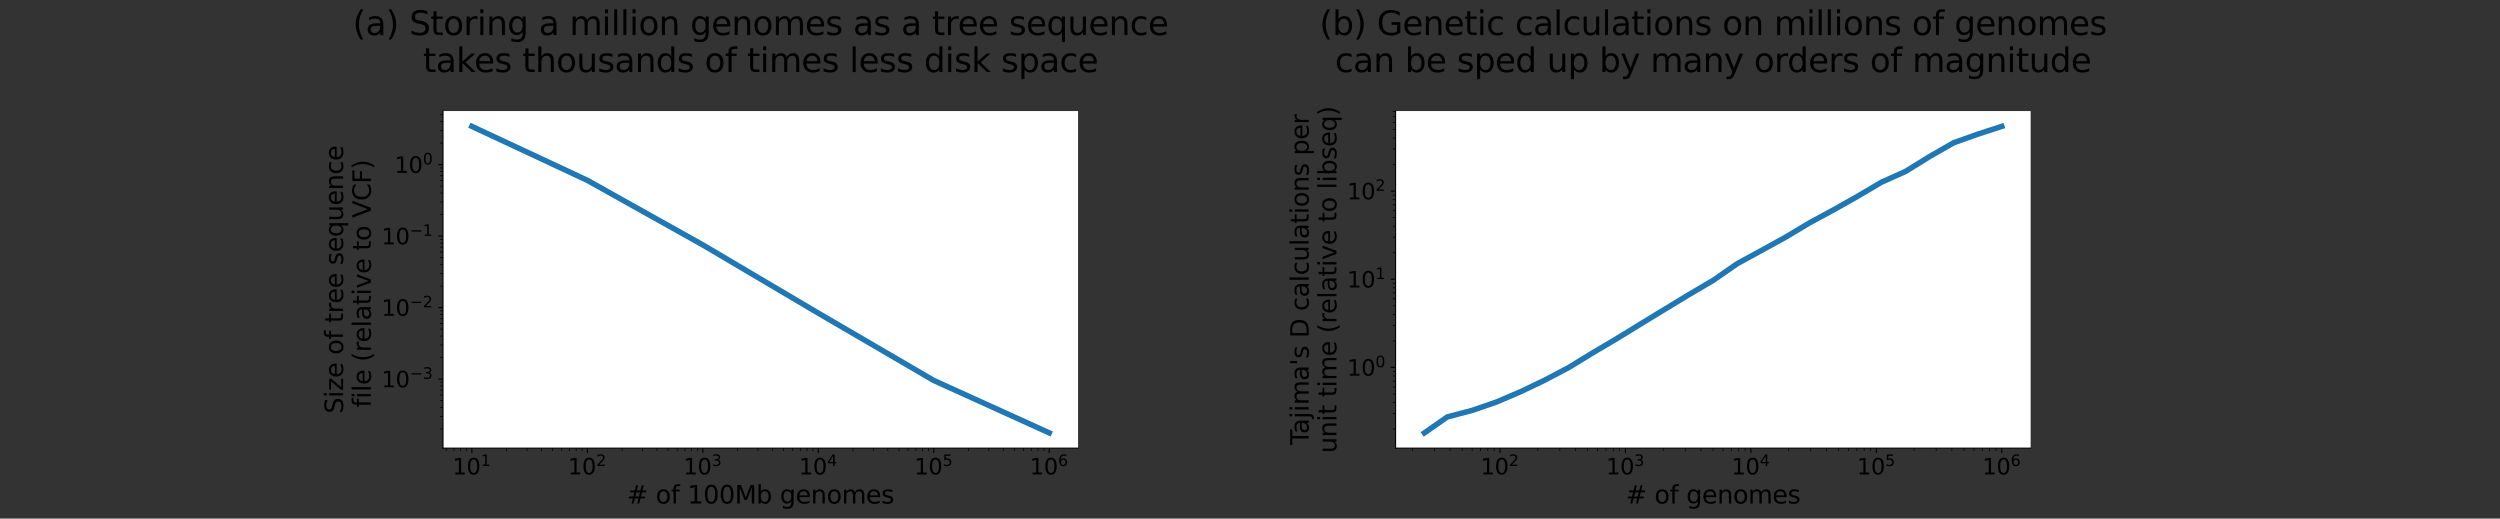 <?xml version="1.0" encoding="utf-8" standalone="no"?>
<!DOCTYPE svg PUBLIC "-//W3C//DTD SVG 1.1//EN"
  "http://www.w3.org/Graphics/SVG/1.1/DTD/svg11.dtd">
<svg height="376.312pt" version="1.1" viewBox="0 0 1814.019 376.312" width="1814.019pt" xmlns="http://www.w3.org/2000/svg" xmlns:xlink="http://www.w3.org/1999/xlink">
 <rect x="0" y="0" width="1814.019" height="376.312" fill="#333333" stroke="none"/>
 <defs>
  <style type="text/css">*{stroke-linecap:butt;stroke-linejoin:round;}</style>
 </defs>
 <g id="figure_1">
  <g id="patch_1">
   <path d="M 0 376.312 
L 1814.019 376.312 
L 1814.019 -0 
L 0 -0 
z
" style="fill:none;"/>
  </g>
  <g id="axes_1">
   <g id="patch_2">
    <path d="M 321.448 325.206 
L 782.248 325.206 
L 782.248 80.586 
L 321.448 80.586 
z
" style="fill:#ffffff;"/>
   </g>
   <g id="matplotlib.axis_1">
    <g id="xtick_1">
     <g id="line2d_1">
      <defs>
       <path d="M 0 0 
L 0 3.5 
" id="m0b8287ee79" style="stroke:#000000;stroke-width:0.8;"/>
      </defs>
      <g>
       <use style="stroke:#000000;stroke-width:0.8;" x="342.394" xlink:href="#m0b8287ee79" y="325.206"/>
      </g>
     </g>
     <g id="text_1">
      <!-- $\mathdefault{10^{1}}$ -->
      <g transform="translate(328.314 344.363)scale(0.16 -0.16)">
       <defs>
        <path d="M 794 531 
L 1825 531 
L 1825 4091 
L 703 3866 
L 703 4441 
L 1819 4666 
L 2450 4666 
L 2450 531 
L 3481 531 
L 3481 0 
L 794 0 
L 794 531 
z
" id="DejaVuSans-31" transform="scale(0.016)"/>
        <path d="M 2034 4250 
Q 1547 4250 1301 3770 
Q 1056 3291 1056 2328 
Q 1056 1369 1301 889 
Q 1547 409 2034 409 
Q 2525 409 2770 889 
Q 3016 1369 3016 2328 
Q 3016 3291 2770 3770 
Q 2525 4250 2034 4250 
z
M 2034 4750 
Q 2819 4750 3233 4129 
Q 3647 3509 3647 2328 
Q 3647 1150 3233 529 
Q 2819 -91 2034 -91 
Q 1250 -91 836 529 
Q 422 1150 422 2328 
Q 422 3509 836 4129 
Q 1250 4750 2034 4750 
z
" id="DejaVuSans-30" transform="scale(0.016)"/>
       </defs>
       <use transform="translate(0 0.684)" xlink:href="#DejaVuSans-31"/>
       <use transform="translate(63.623 0.684)" xlink:href="#DejaVuSans-30"/>
       <use transform="translate(128.203 38.966)scale(0.7)" xlink:href="#DejaVuSans-31"/>
      </g>
     </g>
    </g>
    <g id="xtick_2">
     <g id="line2d_2">
      <g>
       <use style="stroke:#000000;stroke-width:0.8;" x="426.175" xlink:href="#m0b8287ee79" y="325.206"/>
      </g>
     </g>
     <g id="text_2">
      <!-- $\mathdefault{10^{2}}$ -->
      <g transform="translate(412.095 344.363)scale(0.16 -0.16)">
       <defs>
        <path d="M 1228 531 
L 3431 531 
L 3431 0 
L 469 0 
L 469 531 
Q 828 903 1448 1529 
Q 2069 2156 2228 2338 
Q 2531 2678 2651 2914 
Q 2772 3150 2772 3378 
Q 2772 3750 2511 3984 
Q 2250 4219 1831 4219 
Q 1534 4219 1204 4116 
Q 875 4013 500 3803 
L 500 4441 
Q 881 4594 1212 4672 
Q 1544 4750 1819 4750 
Q 2544 4750 2975 4387 
Q 3406 4025 3406 3419 
Q 3406 3131 3298 2873 
Q 3191 2616 2906 2266 
Q 2828 2175 2409 1742 
Q 1991 1309 1228 531 
z
" id="DejaVuSans-32" transform="scale(0.016)"/>
       </defs>
       <use transform="translate(0 0.766)" xlink:href="#DejaVuSans-31"/>
       <use transform="translate(63.623 0.766)" xlink:href="#DejaVuSans-30"/>
       <use transform="translate(128.203 39.047)scale(0.7)" xlink:href="#DejaVuSans-32"/>
      </g>
     </g>
    </g>
    <g id="xtick_3">
     <g id="line2d_3">
      <g>
       <use style="stroke:#000000;stroke-width:0.8;" x="509.957" xlink:href="#m0b8287ee79" y="325.206"/>
      </g>
     </g>
     <g id="text_3">
      <!-- $\mathdefault{10^{3}}$ -->
      <g transform="translate(495.877 344.363)scale(0.16 -0.16)">
       <defs>
        <path d="M 2597 2516 
Q 3050 2419 3304 2112 
Q 3559 1806 3559 1356 
Q 3559 666 3084 287 
Q 2609 -91 1734 -91 
Q 1441 -91 1130 -33 
Q 819 25 488 141 
L 488 750 
Q 750 597 1062 519 
Q 1375 441 1716 441 
Q 2309 441 2620 675 
Q 2931 909 2931 1356 
Q 2931 1769 2642 2001 
Q 2353 2234 1838 2234 
L 1294 2234 
L 1294 2753 
L 1863 2753 
Q 2328 2753 2575 2939 
Q 2822 3125 2822 3475 
Q 2822 3834 2567 4026 
Q 2313 4219 1838 4219 
Q 1578 4219 1281 4162 
Q 984 4106 628 3988 
L 628 4550 
Q 988 4650 1302 4700 
Q 1616 4750 1894 4750 
Q 2613 4750 3031 4423 
Q 3450 4097 3450 3541 
Q 3450 3153 3228 2886 
Q 3006 2619 2597 2516 
z
" id="DejaVuSans-33" transform="scale(0.016)"/>
       </defs>
       <use transform="translate(0 0.766)" xlink:href="#DejaVuSans-31"/>
       <use transform="translate(63.623 0.766)" xlink:href="#DejaVuSans-30"/>
       <use transform="translate(128.203 39.047)scale(0.7)" xlink:href="#DejaVuSans-33"/>
      </g>
     </g>
    </g>
    <g id="xtick_4">
     <g id="line2d_4">
      <g>
       <use style="stroke:#000000;stroke-width:0.8;" x="593.739" xlink:href="#m0b8287ee79" y="325.206"/>
      </g>
     </g>
     <g id="text_4">
      <!-- $\mathdefault{10^{4}}$ -->
      <g transform="translate(579.659 344.363)scale(0.16 -0.16)">
       <defs>
        <path d="M 2419 4116 
L 825 1625 
L 2419 1625 
L 2419 4116 
z
M 2253 4666 
L 3047 4666 
L 3047 1625 
L 3713 1625 
L 3713 1100 
L 3047 1100 
L 3047 0 
L 2419 0 
L 2419 1100 
L 313 1100 
L 313 1709 
L 2253 4666 
z
" id="DejaVuSans-34" transform="scale(0.016)"/>
       </defs>
       <use transform="translate(0 0.684)" xlink:href="#DejaVuSans-31"/>
       <use transform="translate(63.623 0.684)" xlink:href="#DejaVuSans-30"/>
       <use transform="translate(128.203 38.966)scale(0.7)" xlink:href="#DejaVuSans-34"/>
      </g>
     </g>
    </g>
    <g id="xtick_5">
     <g id="line2d_5">
      <g>
       <use style="stroke:#000000;stroke-width:0.8;" x="677.521" xlink:href="#m0b8287ee79" y="325.206"/>
      </g>
     </g>
     <g id="text_5">
      <!-- $\mathdefault{10^{5}}$ -->
      <g transform="translate(663.441 344.363)scale(0.16 -0.16)">
       <defs>
        <path d="M 691 4666 
L 3169 4666 
L 3169 4134 
L 1269 4134 
L 1269 2991 
Q 1406 3038 1543 3061 
Q 1681 3084 1819 3084 
Q 2600 3084 3056 2656 
Q 3513 2228 3513 1497 
Q 3513 744 3044 326 
Q 2575 -91 1722 -91 
Q 1428 -91 1123 -41 
Q 819 9 494 109 
L 494 744 
Q 775 591 1075 516 
Q 1375 441 1709 441 
Q 2250 441 2565 725 
Q 2881 1009 2881 1497 
Q 2881 1984 2565 2268 
Q 2250 2553 1709 2553 
Q 1456 2553 1204 2497 
Q 953 2441 691 2322 
L 691 4666 
z
" id="DejaVuSans-35" transform="scale(0.016)"/>
       </defs>
       <use transform="translate(0 0.684)" xlink:href="#DejaVuSans-31"/>
       <use transform="translate(63.623 0.684)" xlink:href="#DejaVuSans-30"/>
       <use transform="translate(128.203 38.966)scale(0.7)" xlink:href="#DejaVuSans-35"/>
      </g>
     </g>
    </g>
    <g id="xtick_6">
     <g id="line2d_6">
      <g>
       <use style="stroke:#000000;stroke-width:0.8;" x="761.303" xlink:href="#m0b8287ee79" y="325.206"/>
      </g>
     </g>
     <g id="text_6">
      <!-- $\mathdefault{10^{6}}$ -->
      <g transform="translate(747.223 344.363)scale(0.16 -0.16)">
       <defs>
        <path d="M 2113 2584 
Q 1688 2584 1439 2293 
Q 1191 2003 1191 1497 
Q 1191 994 1439 701 
Q 1688 409 2113 409 
Q 2538 409 2786 701 
Q 3034 994 3034 1497 
Q 3034 2003 2786 2293 
Q 2538 2584 2113 2584 
z
M 3366 4563 
L 3366 3988 
Q 3128 4100 2886 4159 
Q 2644 4219 2406 4219 
Q 1781 4219 1451 3797 
Q 1122 3375 1075 2522 
Q 1259 2794 1537 2939 
Q 1816 3084 2150 3084 
Q 2853 3084 3261 2657 
Q 3669 2231 3669 1497 
Q 3669 778 3244 343 
Q 2819 -91 2113 -91 
Q 1303 -91 875 529 
Q 447 1150 447 2328 
Q 447 3434 972 4092 
Q 1497 4750 2381 4750 
Q 2619 4750 2861 4703 
Q 3103 4656 3366 4563 
z
" id="DejaVuSans-36" transform="scale(0.016)"/>
       </defs>
       <use transform="translate(0 0.766)" xlink:href="#DejaVuSans-31"/>
       <use transform="translate(63.623 0.766)" xlink:href="#DejaVuSans-30"/>
       <use transform="translate(128.203 39.047)scale(0.7)" xlink:href="#DejaVuSans-36"/>
      </g>
     </g>
    </g>
    <g id="xtick_7">
     <g id="line2d_7">
      <defs>
       <path d="M 0 0 
L 0 2 
" id="m3e744e172e" style="stroke:#000000;stroke-width:0.6;"/>
      </defs>
      <g>
       <use style="stroke:#000000;stroke-width:0.6;" x="323.807" xlink:href="#m3e744e172e" y="325.206"/>
      </g>
     </g>
    </g>
    <g id="xtick_8">
     <g id="line2d_8">
      <g>
       <use style="stroke:#000000;stroke-width:0.6;" x="329.416" xlink:href="#m3e744e172e" y="325.206"/>
      </g>
     </g>
    </g>
    <g id="xtick_9">
     <g id="line2d_9">
      <g>
       <use style="stroke:#000000;stroke-width:0.6;" x="334.274" xlink:href="#m3e744e172e" y="325.206"/>
      </g>
     </g>
    </g>
    <g id="xtick_10">
     <g id="line2d_10">
      <g>
       <use style="stroke:#000000;stroke-width:0.6;" x="338.56" xlink:href="#m3e744e172e" y="325.206"/>
      </g>
     </g>
    </g>
    <g id="xtick_11">
     <g id="line2d_11">
      <g>
       <use style="stroke:#000000;stroke-width:0.6;" x="367.614" xlink:href="#m3e744e172e" y="325.206"/>
      </g>
     </g>
    </g>
    <g id="xtick_12">
     <g id="line2d_12">
      <g>
       <use style="stroke:#000000;stroke-width:0.6;" x="382.368" xlink:href="#m3e744e172e" y="325.206"/>
      </g>
     </g>
    </g>
    <g id="xtick_13">
     <g id="line2d_13">
      <g>
       <use style="stroke:#000000;stroke-width:0.6;" x="392.835" xlink:href="#m3e744e172e" y="325.206"/>
      </g>
     </g>
    </g>
    <g id="xtick_14">
     <g id="line2d_14">
      <g>
       <use style="stroke:#000000;stroke-width:0.6;" x="400.955" xlink:href="#m3e744e172e" y="325.206"/>
      </g>
     </g>
    </g>
    <g id="xtick_15">
     <g id="line2d_15">
      <g>
       <use style="stroke:#000000;stroke-width:0.6;" x="407.589" xlink:href="#m3e744e172e" y="325.206"/>
      </g>
     </g>
    </g>
    <g id="xtick_16">
     <g id="line2d_16">
      <g>
       <use style="stroke:#000000;stroke-width:0.6;" x="413.197" xlink:href="#m3e744e172e" y="325.206"/>
      </g>
     </g>
    </g>
    <g id="xtick_17">
     <g id="line2d_17">
      <g>
       <use style="stroke:#000000;stroke-width:0.6;" x="418.056" xlink:href="#m3e744e172e" y="325.206"/>
      </g>
     </g>
    </g>
    <g id="xtick_18">
     <g id="line2d_18">
      <g>
       <use style="stroke:#000000;stroke-width:0.6;" x="422.342" xlink:href="#m3e744e172e" y="325.206"/>
      </g>
     </g>
    </g>
    <g id="xtick_19">
     <g id="line2d_19">
      <g>
       <use style="stroke:#000000;stroke-width:0.6;" x="451.396" xlink:href="#m3e744e172e" y="325.206"/>
      </g>
     </g>
    </g>
    <g id="xtick_20">
     <g id="line2d_20">
      <g>
       <use style="stroke:#000000;stroke-width:0.6;" x="466.149" xlink:href="#m3e744e172e" y="325.206"/>
      </g>
     </g>
    </g>
    <g id="xtick_21">
     <g id="line2d_21">
      <g>
       <use style="stroke:#000000;stroke-width:0.6;" x="476.617" xlink:href="#m3e744e172e" y="325.206"/>
      </g>
     </g>
    </g>
    <g id="xtick_22">
     <g id="line2d_22">
      <g>
       <use style="stroke:#000000;stroke-width:0.6;" x="484.736" xlink:href="#m3e744e172e" y="325.206"/>
      </g>
     </g>
    </g>
    <g id="xtick_23">
     <g id="line2d_23">
      <g>
       <use style="stroke:#000000;stroke-width:0.6;" x="491.37" xlink:href="#m3e744e172e" y="325.206"/>
      </g>
     </g>
    </g>
    <g id="xtick_24">
     <g id="line2d_24">
      <g>
       <use style="stroke:#000000;stroke-width:0.6;" x="496.979" xlink:href="#m3e744e172e" y="325.206"/>
      </g>
     </g>
    </g>
    <g id="xtick_25">
     <g id="line2d_25">
      <g>
       <use style="stroke:#000000;stroke-width:0.6;" x="501.838" xlink:href="#m3e744e172e" y="325.206"/>
      </g>
     </g>
    </g>
    <g id="xtick_26">
     <g id="line2d_26">
      <g>
       <use style="stroke:#000000;stroke-width:0.6;" x="506.124" xlink:href="#m3e744e172e" y="325.206"/>
      </g>
     </g>
    </g>
    <g id="xtick_27">
     <g id="line2d_27">
      <g>
       <use style="stroke:#000000;stroke-width:0.6;" x="535.178" xlink:href="#m3e744e172e" y="325.206"/>
      </g>
     </g>
    </g>
    <g id="xtick_28">
     <g id="line2d_28">
      <g>
       <use style="stroke:#000000;stroke-width:0.6;" x="549.931" xlink:href="#m3e744e172e" y="325.206"/>
      </g>
     </g>
    </g>
    <g id="xtick_29">
     <g id="line2d_29">
      <g>
       <use style="stroke:#000000;stroke-width:0.6;" x="560.399" xlink:href="#m3e744e172e" y="325.206"/>
      </g>
     </g>
    </g>
    <g id="xtick_30">
     <g id="line2d_30">
      <g>
       <use style="stroke:#000000;stroke-width:0.6;" x="568.518" xlink:href="#m3e744e172e" y="325.206"/>
      </g>
     </g>
    </g>
    <g id="xtick_31">
     <g id="line2d_31">
      <g>
       <use style="stroke:#000000;stroke-width:0.6;" x="575.152" xlink:href="#m3e744e172e" y="325.206"/>
      </g>
     </g>
    </g>
    <g id="xtick_32">
     <g id="line2d_32">
      <g>
       <use style="stroke:#000000;stroke-width:0.6;" x="580.761" xlink:href="#m3e744e172e" y="325.206"/>
      </g>
     </g>
    </g>
    <g id="xtick_33">
     <g id="line2d_33">
      <g>
       <use style="stroke:#000000;stroke-width:0.6;" x="585.62" xlink:href="#m3e744e172e" y="325.206"/>
      </g>
     </g>
    </g>
    <g id="xtick_34">
     <g id="line2d_34">
      <g>
       <use style="stroke:#000000;stroke-width:0.6;" x="589.905" xlink:href="#m3e744e172e" y="325.206"/>
      </g>
     </g>
    </g>
    <g id="xtick_35">
     <g id="line2d_35">
      <g>
       <use style="stroke:#000000;stroke-width:0.6;" x="618.96" xlink:href="#m3e744e172e" y="325.206"/>
      </g>
     </g>
    </g>
    <g id="xtick_36">
     <g id="line2d_36">
      <g>
       <use style="stroke:#000000;stroke-width:0.6;" x="633.713" xlink:href="#m3e744e172e" y="325.206"/>
      </g>
     </g>
    </g>
    <g id="xtick_37">
     <g id="line2d_37">
      <g>
       <use style="stroke:#000000;stroke-width:0.6;" x="644.181" xlink:href="#m3e744e172e" y="325.206"/>
      </g>
     </g>
    </g>
    <g id="xtick_38">
     <g id="line2d_38">
      <g>
       <use style="stroke:#000000;stroke-width:0.6;" x="652.3" xlink:href="#m3e744e172e" y="325.206"/>
      </g>
     </g>
    </g>
    <g id="xtick_39">
     <g id="line2d_39">
      <g>
       <use style="stroke:#000000;stroke-width:0.6;" x="658.934" xlink:href="#m3e744e172e" y="325.206"/>
      </g>
     </g>
    </g>
    <g id="xtick_40">
     <g id="line2d_40">
      <g>
       <use style="stroke:#000000;stroke-width:0.6;" x="664.543" xlink:href="#m3e744e172e" y="325.206"/>
      </g>
     </g>
    </g>
    <g id="xtick_41">
     <g id="line2d_41">
      <g>
       <use style="stroke:#000000;stroke-width:0.6;" x="669.402" xlink:href="#m3e744e172e" y="325.206"/>
      </g>
     </g>
    </g>
    <g id="xtick_42">
     <g id="line2d_42">
      <g>
       <use style="stroke:#000000;stroke-width:0.6;" x="673.687" xlink:href="#m3e744e172e" y="325.206"/>
      </g>
     </g>
    </g>
    <g id="xtick_43">
     <g id="line2d_43">
      <g>
       <use style="stroke:#000000;stroke-width:0.6;" x="702.742" xlink:href="#m3e744e172e" y="325.206"/>
      </g>
     </g>
    </g>
    <g id="xtick_44">
     <g id="line2d_44">
      <g>
       <use style="stroke:#000000;stroke-width:0.6;" x="717.495" xlink:href="#m3e744e172e" y="325.206"/>
      </g>
     </g>
    </g>
    <g id="xtick_45">
     <g id="line2d_45">
      <g>
       <use style="stroke:#000000;stroke-width:0.6;" x="727.963" xlink:href="#m3e744e172e" y="325.206"/>
      </g>
     </g>
    </g>
    <g id="xtick_46">
     <g id="line2d_46">
      <g>
       <use style="stroke:#000000;stroke-width:0.6;" x="736.082" xlink:href="#m3e744e172e" y="325.206"/>
      </g>
     </g>
    </g>
    <g id="xtick_47">
     <g id="line2d_47">
      <g>
       <use style="stroke:#000000;stroke-width:0.6;" x="742.716" xlink:href="#m3e744e172e" y="325.206"/>
      </g>
     </g>
    </g>
    <g id="xtick_48">
     <g id="line2d_48">
      <g>
       <use style="stroke:#000000;stroke-width:0.6;" x="748.325" xlink:href="#m3e744e172e" y="325.206"/>
      </g>
     </g>
    </g>
    <g id="xtick_49">
     <g id="line2d_49">
      <g>
       <use style="stroke:#000000;stroke-width:0.6;" x="753.183" xlink:href="#m3e744e172e" y="325.206"/>
      </g>
     </g>
    </g>
    <g id="xtick_50">
     <g id="line2d_50">
      <g>
       <use style="stroke:#000000;stroke-width:0.6;" x="757.469" xlink:href="#m3e744e172e" y="325.206"/>
      </g>
     </g>
    </g>
    <g id="text_7">
     <!-- # of 100Mb genomes -->
     <g transform="translate(454.938 365.368)scale(0.18 -0.18)">
      <defs>
       <path d="M 3272 2816 
L 2363 2816 
L 2100 1772 
L 3016 1772 
L 3272 2816 
z
M 2803 4594 
L 2478 3297 
L 3391 3297 
L 3719 4594 
L 4219 4594 
L 3897 3297 
L 4872 3297 
L 4872 2816 
L 3775 2816 
L 3519 1772 
L 4513 1772 
L 4513 1294 
L 3397 1294 
L 3072 0 
L 2572 0 
L 2894 1294 
L 1978 1294 
L 1656 0 
L 1153 0 
L 1478 1294 
L 494 1294 
L 494 1772 
L 1594 1772 
L 1856 2816 
L 850 2816 
L 850 3297 
L 1978 3297 
L 2297 4594 
L 2803 4594 
z
" id="DejaVuSans-23" transform="scale(0.016)"/>
       <path id="DejaVuSans-20" transform="scale(0.016)"/>
       <path d="M 1959 3097 
Q 1497 3097 1228 2736 
Q 959 2375 959 1747 
Q 959 1119 1226 758 
Q 1494 397 1959 397 
Q 2419 397 2687 759 
Q 2956 1122 2956 1747 
Q 2956 2369 2687 2733 
Q 2419 3097 1959 3097 
z
M 1959 3584 
Q 2709 3584 3137 3096 
Q 3566 2609 3566 1747 
Q 3566 888 3137 398 
Q 2709 -91 1959 -91 
Q 1206 -91 779 398 
Q 353 888 353 1747 
Q 353 2609 779 3096 
Q 1206 3584 1959 3584 
z
" id="DejaVuSans-6f" transform="scale(0.016)"/>
       <path d="M 2375 4863 
L 2375 4384 
L 1825 4384 
Q 1516 4384 1395 4259 
Q 1275 4134 1275 3809 
L 1275 3500 
L 2222 3500 
L 2222 3053 
L 1275 3053 
L 1275 0 
L 697 0 
L 697 3053 
L 147 3053 
L 147 3500 
L 697 3500 
L 697 3744 
Q 697 4328 969 4595 
Q 1241 4863 1831 4863 
L 2375 4863 
z
" id="DejaVuSans-66" transform="scale(0.016)"/>
       <path d="M 628 4666 
L 1569 4666 
L 2759 1491 
L 3956 4666 
L 4897 4666 
L 4897 0 
L 4281 0 
L 4281 4097 
L 3078 897 
L 2444 897 
L 1241 4097 
L 1241 0 
L 628 0 
L 628 4666 
z
" id="DejaVuSans-4d" transform="scale(0.016)"/>
       <path d="M 3116 1747 
Q 3116 2381 2855 2742 
Q 2594 3103 2138 3103 
Q 1681 3103 1420 2742 
Q 1159 2381 1159 1747 
Q 1159 1113 1420 752 
Q 1681 391 2138 391 
Q 2594 391 2855 752 
Q 3116 1113 3116 1747 
z
M 1159 2969 
Q 1341 3281 1617 3432 
Q 1894 3584 2278 3584 
Q 2916 3584 3314 3078 
Q 3713 2572 3713 1747 
Q 3713 922 3314 415 
Q 2916 -91 2278 -91 
Q 1894 -91 1617 61 
Q 1341 213 1159 525 
L 1159 0 
L 581 0 
L 581 4863 
L 1159 4863 
L 1159 2969 
z
" id="DejaVuSans-62" transform="scale(0.016)"/>
       <path d="M 2906 1791 
Q 2906 2416 2648 2759 
Q 2391 3103 1925 3103 
Q 1463 3103 1205 2759 
Q 947 2416 947 1791 
Q 947 1169 1205 825 
Q 1463 481 1925 481 
Q 2391 481 2648 825 
Q 2906 1169 2906 1791 
z
M 3481 434 
Q 3481 -459 3084 -895 
Q 2688 -1331 1869 -1331 
Q 1566 -1331 1297 -1286 
Q 1028 -1241 775 -1147 
L 775 -588 
Q 1028 -725 1275 -790 
Q 1522 -856 1778 -856 
Q 2344 -856 2625 -561 
Q 2906 -266 2906 331 
L 2906 616 
Q 2728 306 2450 153 
Q 2172 0 1784 0 
Q 1141 0 747 490 
Q 353 981 353 1791 
Q 353 2603 747 3093 
Q 1141 3584 1784 3584 
Q 2172 3584 2450 3431 
Q 2728 3278 2906 2969 
L 2906 3500 
L 3481 3500 
L 3481 434 
z
" id="DejaVuSans-67" transform="scale(0.016)"/>
       <path d="M 3597 1894 
L 3597 1613 
L 953 1613 
Q 991 1019 1311 708 
Q 1631 397 2203 397 
Q 2534 397 2845 478 
Q 3156 559 3463 722 
L 3463 178 
Q 3153 47 2828 -22 
Q 2503 -91 2169 -91 
Q 1331 -91 842 396 
Q 353 884 353 1716 
Q 353 2575 817 3079 
Q 1281 3584 2069 3584 
Q 2775 3584 3186 3129 
Q 3597 2675 3597 1894 
z
M 3022 2063 
Q 3016 2534 2758 2815 
Q 2500 3097 2075 3097 
Q 1594 3097 1305 2825 
Q 1016 2553 972 2059 
L 3022 2063 
z
" id="DejaVuSans-65" transform="scale(0.016)"/>
       <path d="M 3513 2113 
L 3513 0 
L 2938 0 
L 2938 2094 
Q 2938 2591 2744 2837 
Q 2550 3084 2163 3084 
Q 1697 3084 1428 2787 
Q 1159 2491 1159 1978 
L 1159 0 
L 581 0 
L 581 3500 
L 1159 3500 
L 1159 2956 
Q 1366 3272 1645 3428 
Q 1925 3584 2291 3584 
Q 2894 3584 3203 3211 
Q 3513 2838 3513 2113 
z
" id="DejaVuSans-6e" transform="scale(0.016)"/>
       <path d="M 3328 2828 
Q 3544 3216 3844 3400 
Q 4144 3584 4550 3584 
Q 5097 3584 5394 3201 
Q 5691 2819 5691 2113 
L 5691 0 
L 5113 0 
L 5113 2094 
Q 5113 2597 4934 2840 
Q 4756 3084 4391 3084 
Q 3944 3084 3684 2787 
Q 3425 2491 3425 1978 
L 3425 0 
L 2847 0 
L 2847 2094 
Q 2847 2600 2669 2842 
Q 2491 3084 2119 3084 
Q 1678 3084 1418 2786 
Q 1159 2488 1159 1978 
L 1159 0 
L 581 0 
L 581 3500 
L 1159 3500 
L 1159 2956 
Q 1356 3278 1631 3431 
Q 1906 3584 2284 3584 
Q 2666 3584 2933 3390 
Q 3200 3197 3328 2828 
z
" id="DejaVuSans-6d" transform="scale(0.016)"/>
       <path d="M 2834 3397 
L 2834 2853 
Q 2591 2978 2328 3040 
Q 2066 3103 1784 3103 
Q 1356 3103 1142 2972 
Q 928 2841 928 2578 
Q 928 2378 1081 2264 
Q 1234 2150 1697 2047 
L 1894 2003 
Q 2506 1872 2764 1633 
Q 3022 1394 3022 966 
Q 3022 478 2636 193 
Q 2250 -91 1575 -91 
Q 1294 -91 989 -36 
Q 684 19 347 128 
L 347 722 
Q 666 556 975 473 
Q 1284 391 1588 391 
Q 1994 391 2212 530 
Q 2431 669 2431 922 
Q 2431 1156 2273 1281 
Q 2116 1406 1581 1522 
L 1381 1569 
Q 847 1681 609 1914 
Q 372 2147 372 2553 
Q 372 3047 722 3315 
Q 1072 3584 1716 3584 
Q 2034 3584 2315 3537 
Q 2597 3491 2834 3397 
z
" id="DejaVuSans-73" transform="scale(0.016)"/>
      </defs>
      <use xlink:href="#DejaVuSans-23"/>
      <use x="83.789" xlink:href="#DejaVuSans-20"/>
      <use x="115.576" xlink:href="#DejaVuSans-6f"/>
      <use x="176.758" xlink:href="#DejaVuSans-66"/>
      <use x="211.963" xlink:href="#DejaVuSans-20"/>
      <use x="243.75" xlink:href="#DejaVuSans-31"/>
      <use x="307.373" xlink:href="#DejaVuSans-30"/>
      <use x="370.996" xlink:href="#DejaVuSans-30"/>
      <use x="434.619" xlink:href="#DejaVuSans-4d"/>
      <use x="520.898" xlink:href="#DejaVuSans-62"/>
      <use x="584.375" xlink:href="#DejaVuSans-20"/>
      <use x="616.162" xlink:href="#DejaVuSans-67"/>
      <use x="679.639" xlink:href="#DejaVuSans-65"/>
      <use x="741.162" xlink:href="#DejaVuSans-6e"/>
      <use x="804.541" xlink:href="#DejaVuSans-6f"/>
      <use x="865.723" xlink:href="#DejaVuSans-6d"/>
      <use x="963.135" xlink:href="#DejaVuSans-65"/>
      <use x="1024.658" xlink:href="#DejaVuSans-73"/>
     </g>
    </g>
   </g>
   <g id="matplotlib.axis_2">
    <g id="ytick_1">
     <g id="line2d_51">
      <defs>
       <path d="M 0 0 
L -3.5 0 
" id="mab30427c56" style="stroke:#000000;stroke-width:0.8;"/>
      </defs>
      <g>
       <use style="stroke:#000000;stroke-width:0.8;" x="321.448" xlink:href="#mab30427c56" y="275.044"/>
      </g>
     </g>
     <g id="text_8">
      <!-- $\mathdefault{10^{-3}}$ -->
      <g transform="translate(276.848 281.123)scale(0.16 -0.16)">
       <defs>
        <path d="M 678 2272 
L 4684 2272 
L 4684 1741 
L 678 1741 
L 678 2272 
z
" id="DejaVuSans-2212" transform="scale(0.016)"/>
       </defs>
       <use transform="translate(0 0.766)" xlink:href="#DejaVuSans-31"/>
       <use transform="translate(63.623 0.766)" xlink:href="#DejaVuSans-30"/>
       <use transform="translate(128.203 39.047)scale(0.7)" xlink:href="#DejaVuSans-2212"/>
       <use transform="translate(186.855 39.047)scale(0.7)" xlink:href="#DejaVuSans-33"/>
      </g>
     </g>
    </g>
    <g id="ytick_2">
     <g id="line2d_52">
      <g>
       <use style="stroke:#000000;stroke-width:0.8;" x="321.448" xlink:href="#mab30427c56" y="223.182"/>
      </g>
     </g>
     <g id="text_9">
      <!-- $\mathdefault{10^{-2}}$ -->
      <g transform="translate(276.848 229.26)scale(0.16 -0.16)">
       <use transform="translate(0 0.766)" xlink:href="#DejaVuSans-31"/>
       <use transform="translate(63.623 0.766)" xlink:href="#DejaVuSans-30"/>
       <use transform="translate(128.203 39.047)scale(0.7)" xlink:href="#DejaVuSans-2212"/>
       <use transform="translate(186.855 39.047)scale(0.7)" xlink:href="#DejaVuSans-32"/>
      </g>
     </g>
    </g>
    <g id="ytick_3">
     <g id="line2d_53">
      <g>
       <use style="stroke:#000000;stroke-width:0.8;" x="321.448" xlink:href="#mab30427c56" y="171.319"/>
      </g>
     </g>
     <g id="text_10">
      <!-- $\mathdefault{10^{-1}}$ -->
      <g transform="translate(276.848 177.397)scale(0.16 -0.16)">
       <use transform="translate(0 0.684)" xlink:href="#DejaVuSans-31"/>
       <use transform="translate(63.623 0.684)" xlink:href="#DejaVuSans-30"/>
       <use transform="translate(128.203 38.966)scale(0.7)" xlink:href="#DejaVuSans-2212"/>
       <use transform="translate(186.855 38.966)scale(0.7)" xlink:href="#DejaVuSans-31"/>
      </g>
     </g>
    </g>
    <g id="ytick_4">
     <g id="line2d_54">
      <g>
       <use style="stroke:#000000;stroke-width:0.8;" x="321.448" xlink:href="#mab30427c56" y="119.456"/>
      </g>
     </g>
     <g id="text_11">
      <!-- $\mathdefault{10^{0}}$ -->
      <g transform="translate(286.288 125.535)scale(0.16 -0.16)">
       <use transform="translate(0 0.766)" xlink:href="#DejaVuSans-31"/>
       <use transform="translate(63.623 0.766)" xlink:href="#DejaVuSans-30"/>
       <use transform="translate(128.203 39.047)scale(0.7)" xlink:href="#DejaVuSans-30"/>
      </g>
     </g>
    </g>
    <g id="ytick_5">
     <g id="line2d_55">
      <defs>
       <path d="M 0 0 
L -2 0 
" id="mfc74f833a9" style="stroke:#000000;stroke-width:0.6;"/>
      </defs>
      <g>
       <use style="stroke:#000000;stroke-width:0.6;" x="321.448" xlink:href="#mfc74f833a9" y="311.295"/>
      </g>
     </g>
    </g>
    <g id="ytick_6">
     <g id="line2d_56">
      <g>
       <use style="stroke:#000000;stroke-width:0.6;" x="321.448" xlink:href="#mfc74f833a9" y="302.162"/>
      </g>
     </g>
    </g>
    <g id="ytick_7">
     <g id="line2d_57">
      <g>
       <use style="stroke:#000000;stroke-width:0.6;" x="321.448" xlink:href="#mfc74f833a9" y="295.683"/>
      </g>
     </g>
    </g>
    <g id="ytick_8">
     <g id="line2d_58">
      <g>
       <use style="stroke:#000000;stroke-width:0.6;" x="321.448" xlink:href="#mfc74f833a9" y="290.657"/>
      </g>
     </g>
    </g>
    <g id="ytick_9">
     <g id="line2d_59">
      <g>
       <use style="stroke:#000000;stroke-width:0.6;" x="321.448" xlink:href="#mfc74f833a9" y="286.55"/>
      </g>
     </g>
    </g>
    <g id="ytick_10">
     <g id="line2d_60">
      <g>
       <use style="stroke:#000000;stroke-width:0.6;" x="321.448" xlink:href="#mfc74f833a9" y="283.078"/>
      </g>
     </g>
    </g>
    <g id="ytick_11">
     <g id="line2d_61">
      <g>
       <use style="stroke:#000000;stroke-width:0.6;" x="321.448" xlink:href="#mfc74f833a9" y="280.07"/>
      </g>
     </g>
    </g>
    <g id="ytick_12">
     <g id="line2d_62">
      <g>
       <use style="stroke:#000000;stroke-width:0.6;" x="321.448" xlink:href="#mfc74f833a9" y="277.417"/>
      </g>
     </g>
    </g>
    <g id="ytick_13">
     <g id="line2d_63">
      <g>
       <use style="stroke:#000000;stroke-width:0.6;" x="321.448" xlink:href="#mfc74f833a9" y="259.432"/>
      </g>
     </g>
    </g>
    <g id="ytick_14">
     <g id="line2d_64">
      <g>
       <use style="stroke:#000000;stroke-width:0.6;" x="321.448" xlink:href="#mfc74f833a9" y="250.299"/>
      </g>
     </g>
    </g>
    <g id="ytick_15">
     <g id="line2d_65">
      <g>
       <use style="stroke:#000000;stroke-width:0.6;" x="321.448" xlink:href="#mfc74f833a9" y="243.82"/>
      </g>
     </g>
    </g>
    <g id="ytick_16">
     <g id="line2d_66">
      <g>
       <use style="stroke:#000000;stroke-width:0.6;" x="321.448" xlink:href="#mfc74f833a9" y="238.794"/>
      </g>
     </g>
    </g>
    <g id="ytick_17">
     <g id="line2d_67">
      <g>
       <use style="stroke:#000000;stroke-width:0.6;" x="321.448" xlink:href="#mfc74f833a9" y="234.687"/>
      </g>
     </g>
    </g>
    <g id="ytick_18">
     <g id="line2d_68">
      <g>
       <use style="stroke:#000000;stroke-width:0.6;" x="321.448" xlink:href="#mfc74f833a9" y="231.215"/>
      </g>
     </g>
    </g>
    <g id="ytick_19">
     <g id="line2d_69">
      <g>
       <use style="stroke:#000000;stroke-width:0.6;" x="321.448" xlink:href="#mfc74f833a9" y="228.208"/>
      </g>
     </g>
    </g>
    <g id="ytick_20">
     <g id="line2d_70">
      <g>
       <use style="stroke:#000000;stroke-width:0.6;" x="321.448" xlink:href="#mfc74f833a9" y="225.555"/>
      </g>
     </g>
    </g>
    <g id="ytick_21">
     <g id="line2d_71">
      <g>
       <use style="stroke:#000000;stroke-width:0.6;" x="321.448" xlink:href="#mfc74f833a9" y="207.569"/>
      </g>
     </g>
    </g>
    <g id="ytick_22">
     <g id="line2d_72">
      <g>
       <use style="stroke:#000000;stroke-width:0.6;" x="321.448" xlink:href="#mfc74f833a9" y="198.437"/>
      </g>
     </g>
    </g>
    <g id="ytick_23">
     <g id="line2d_73">
      <g>
       <use style="stroke:#000000;stroke-width:0.6;" x="321.448" xlink:href="#mfc74f833a9" y="191.957"/>
      </g>
     </g>
    </g>
    <g id="ytick_24">
     <g id="line2d_74">
      <g>
       <use style="stroke:#000000;stroke-width:0.6;" x="321.448" xlink:href="#mfc74f833a9" y="186.931"/>
      </g>
     </g>
    </g>
    <g id="ytick_25">
     <g id="line2d_75">
      <g>
       <use style="stroke:#000000;stroke-width:0.6;" x="321.448" xlink:href="#mfc74f833a9" y="182.824"/>
      </g>
     </g>
    </g>
    <g id="ytick_26">
     <g id="line2d_76">
      <g>
       <use style="stroke:#000000;stroke-width:0.6;" x="321.448" xlink:href="#mfc74f833a9" y="179.352"/>
      </g>
     </g>
    </g>
    <g id="ytick_27">
     <g id="line2d_77">
      <g>
       <use style="stroke:#000000;stroke-width:0.6;" x="321.448" xlink:href="#mfc74f833a9" y="176.345"/>
      </g>
     </g>
    </g>
    <g id="ytick_28">
     <g id="line2d_78">
      <g>
       <use style="stroke:#000000;stroke-width:0.6;" x="321.448" xlink:href="#mfc74f833a9" y="173.692"/>
      </g>
     </g>
    </g>
    <g id="ytick_29">
     <g id="line2d_79">
      <g>
       <use style="stroke:#000000;stroke-width:0.6;" x="321.448" xlink:href="#mfc74f833a9" y="155.706"/>
      </g>
     </g>
    </g>
    <g id="ytick_30">
     <g id="line2d_80">
      <g>
       <use style="stroke:#000000;stroke-width:0.6;" x="321.448" xlink:href="#mfc74f833a9" y="146.574"/>
      </g>
     </g>
    </g>
    <g id="ytick_31">
     <g id="line2d_81">
      <g>
       <use style="stroke:#000000;stroke-width:0.6;" x="321.448" xlink:href="#mfc74f833a9" y="140.094"/>
      </g>
     </g>
    </g>
    <g id="ytick_32">
     <g id="line2d_82">
      <g>
       <use style="stroke:#000000;stroke-width:0.6;" x="321.448" xlink:href="#mfc74f833a9" y="135.068"/>
      </g>
     </g>
    </g>
    <g id="ytick_33">
     <g id="line2d_83">
      <g>
       <use style="stroke:#000000;stroke-width:0.6;" x="321.448" xlink:href="#mfc74f833a9" y="130.962"/>
      </g>
     </g>
    </g>
    <g id="ytick_34">
     <g id="line2d_84">
      <g>
       <use style="stroke:#000000;stroke-width:0.6;" x="321.448" xlink:href="#mfc74f833a9" y="127.49"/>
      </g>
     </g>
    </g>
    <g id="ytick_35">
     <g id="line2d_85">
      <g>
       <use style="stroke:#000000;stroke-width:0.6;" x="321.448" xlink:href="#mfc74f833a9" y="124.482"/>
      </g>
     </g>
    </g>
    <g id="ytick_36">
     <g id="line2d_86">
      <g>
       <use style="stroke:#000000;stroke-width:0.6;" x="321.448" xlink:href="#mfc74f833a9" y="121.829"/>
      </g>
     </g>
    </g>
    <g id="ytick_37">
     <g id="line2d_87">
      <g>
       <use style="stroke:#000000;stroke-width:0.6;" x="321.448" xlink:href="#mfc74f833a9" y="103.844"/>
      </g>
     </g>
    </g>
    <g id="ytick_38">
     <g id="line2d_88">
      <g>
       <use style="stroke:#000000;stroke-width:0.6;" x="321.448" xlink:href="#mfc74f833a9" y="94.711"/>
      </g>
     </g>
    </g>
    <g id="ytick_39">
     <g id="line2d_89">
      <g>
       <use style="stroke:#000000;stroke-width:0.6;" x="321.448" xlink:href="#mfc74f833a9" y="88.231"/>
      </g>
     </g>
    </g>
    <g id="ytick_40">
     <g id="line2d_90">
      <g>
       <use style="stroke:#000000;stroke-width:0.6;" x="321.448" xlink:href="#mfc74f833a9" y="83.205"/>
      </g>
     </g>
    </g>
    <g id="text_12">
     <!-- Size of tree sequence -->
     <g transform="translate(248.949 300.1)rotate(-90)scale(0.18 -0.18)">
      <defs>
       <path d="M 3425 4513 
L 3425 3897 
Q 3066 4069 2747 4153 
Q 2428 4238 2131 4238 
Q 1616 4238 1336 4038 
Q 1056 3838 1056 3469 
Q 1056 3159 1242 3001 
Q 1428 2844 1947 2747 
L 2328 2669 
Q 3034 2534 3370 2195 
Q 3706 1856 3706 1288 
Q 3706 609 3251 259 
Q 2797 -91 1919 -91 
Q 1588 -91 1214 -16 
Q 841 59 441 206 
L 441 856 
Q 825 641 1194 531 
Q 1563 422 1919 422 
Q 2459 422 2753 634 
Q 3047 847 3047 1241 
Q 3047 1584 2836 1778 
Q 2625 1972 2144 2069 
L 1759 2144 
Q 1053 2284 737 2584 
Q 422 2884 422 3419 
Q 422 4038 858 4394 
Q 1294 4750 2059 4750 
Q 2388 4750 2728 4690 
Q 3069 4631 3425 4513 
z
" id="DejaVuSans-53" transform="scale(0.016)"/>
       <path d="M 603 3500 
L 1178 3500 
L 1178 0 
L 603 0 
L 603 3500 
z
M 603 4863 
L 1178 4863 
L 1178 4134 
L 603 4134 
L 603 4863 
z
" id="DejaVuSans-69" transform="scale(0.016)"/>
       <path d="M 353 3500 
L 3084 3500 
L 3084 2975 
L 922 459 
L 3084 459 
L 3084 0 
L 275 0 
L 275 525 
L 2438 3041 
L 353 3041 
L 353 3500 
z
" id="DejaVuSans-7a" transform="scale(0.016)"/>
       <path d="M 1172 4494 
L 1172 3500 
L 2356 3500 
L 2356 3053 
L 1172 3053 
L 1172 1153 
Q 1172 725 1289 603 
Q 1406 481 1766 481 
L 2356 481 
L 2356 0 
L 1766 0 
Q 1100 0 847 248 
Q 594 497 594 1153 
L 594 3053 
L 172 3053 
L 172 3500 
L 594 3500 
L 594 4494 
L 1172 4494 
z
" id="DejaVuSans-74" transform="scale(0.016)"/>
       <path d="M 2631 2963 
Q 2534 3019 2420 3045 
Q 2306 3072 2169 3072 
Q 1681 3072 1420 2755 
Q 1159 2438 1159 1844 
L 1159 0 
L 581 0 
L 581 3500 
L 1159 3500 
L 1159 2956 
Q 1341 3275 1631 3429 
Q 1922 3584 2338 3584 
Q 2397 3584 2469 3576 
Q 2541 3569 2628 3553 
L 2631 2963 
z
" id="DejaVuSans-72" transform="scale(0.016)"/>
       <path d="M 947 1747 
Q 947 1113 1208 752 
Q 1469 391 1925 391 
Q 2381 391 2643 752 
Q 2906 1113 2906 1747 
Q 2906 2381 2643 2742 
Q 2381 3103 1925 3103 
Q 1469 3103 1208 2742 
Q 947 2381 947 1747 
z
M 2906 525 
Q 2725 213 2448 61 
Q 2172 -91 1784 -91 
Q 1150 -91 751 415 
Q 353 922 353 1747 
Q 353 2572 751 3078 
Q 1150 3584 1784 3584 
Q 2172 3584 2448 3432 
Q 2725 3281 2906 2969 
L 2906 3500 
L 3481 3500 
L 3481 -1331 
L 2906 -1331 
L 2906 525 
z
" id="DejaVuSans-71" transform="scale(0.016)"/>
       <path d="M 544 1381 
L 544 3500 
L 1119 3500 
L 1119 1403 
Q 1119 906 1312 657 
Q 1506 409 1894 409 
Q 2359 409 2629 706 
Q 2900 1003 2900 1516 
L 2900 3500 
L 3475 3500 
L 3475 0 
L 2900 0 
L 2900 538 
Q 2691 219 2414 64 
Q 2138 -91 1772 -91 
Q 1169 -91 856 284 
Q 544 659 544 1381 
z
M 1991 3584 
L 1991 3584 
z
" id="DejaVuSans-75" transform="scale(0.016)"/>
       <path d="M 3122 3366 
L 3122 2828 
Q 2878 2963 2633 3030 
Q 2388 3097 2138 3097 
Q 1578 3097 1268 2742 
Q 959 2388 959 1747 
Q 959 1106 1268 751 
Q 1578 397 2138 397 
Q 2388 397 2633 464 
Q 2878 531 3122 666 
L 3122 134 
Q 2881 22 2623 -34 
Q 2366 -91 2075 -91 
Q 1284 -91 818 406 
Q 353 903 353 1747 
Q 353 2603 823 3093 
Q 1294 3584 2113 3584 
Q 2378 3584 2631 3529 
Q 2884 3475 3122 3366 
z
" id="DejaVuSans-63" transform="scale(0.016)"/>
      </defs>
      <use xlink:href="#DejaVuSans-53"/>
      <use x="63.477" xlink:href="#DejaVuSans-69"/>
      <use x="91.26" xlink:href="#DejaVuSans-7a"/>
      <use x="143.75" xlink:href="#DejaVuSans-65"/>
      <use x="205.273" xlink:href="#DejaVuSans-20"/>
      <use x="237.061" xlink:href="#DejaVuSans-6f"/>
      <use x="298.242" xlink:href="#DejaVuSans-66"/>
      <use x="333.447" xlink:href="#DejaVuSans-20"/>
      <use x="365.234" xlink:href="#DejaVuSans-74"/>
      <use x="404.443" xlink:href="#DejaVuSans-72"/>
      <use x="443.307" xlink:href="#DejaVuSans-65"/>
      <use x="504.83" xlink:href="#DejaVuSans-65"/>
      <use x="566.354" xlink:href="#DejaVuSans-20"/>
      <use x="598.141" xlink:href="#DejaVuSans-73"/>
      <use x="650.24" xlink:href="#DejaVuSans-65"/>
      <use x="711.764" xlink:href="#DejaVuSans-71"/>
      <use x="775.24" xlink:href="#DejaVuSans-75"/>
      <use x="838.619" xlink:href="#DejaVuSans-65"/>
      <use x="900.143" xlink:href="#DejaVuSans-6e"/>
      <use x="963.521" xlink:href="#DejaVuSans-63"/>
      <use x="1018.502" xlink:href="#DejaVuSans-65"/>
     </g>
     <!-- file (relative to VCF)  -->
     <g transform="translate(269.105 295.663)rotate(-90)scale(0.18 -0.18)">
      <defs>
       <path d="M 603 4863 
L 1178 4863 
L 1178 0 
L 603 0 
L 603 4863 
z
" id="DejaVuSans-6c" transform="scale(0.016)"/>
       <path d="M 1984 4856 
Q 1566 4138 1362 3434 
Q 1159 2731 1159 2009 
Q 1159 1288 1364 580 
Q 1569 -128 1984 -844 
L 1484 -844 
Q 1016 -109 783 600 
Q 550 1309 550 2009 
Q 550 2706 781 3412 
Q 1013 4119 1484 4856 
L 1984 4856 
z
" id="DejaVuSans-28" transform="scale(0.016)"/>
       <path d="M 2194 1759 
Q 1497 1759 1228 1600 
Q 959 1441 959 1056 
Q 959 750 1161 570 
Q 1363 391 1709 391 
Q 2188 391 2477 730 
Q 2766 1069 2766 1631 
L 2766 1759 
L 2194 1759 
z
M 3341 1997 
L 3341 0 
L 2766 0 
L 2766 531 
Q 2569 213 2275 61 
Q 1981 -91 1556 -91 
Q 1019 -91 701 211 
Q 384 513 384 1019 
Q 384 1609 779 1909 
Q 1175 2209 1959 2209 
L 2766 2209 
L 2766 2266 
Q 2766 2663 2505 2880 
Q 2244 3097 1772 3097 
Q 1472 3097 1187 3025 
Q 903 2953 641 2809 
L 641 3341 
Q 956 3463 1253 3523 
Q 1550 3584 1831 3584 
Q 2591 3584 2966 3190 
Q 3341 2797 3341 1997 
z
" id="DejaVuSans-61" transform="scale(0.016)"/>
       <path d="M 191 3500 
L 800 3500 
L 1894 563 
L 2988 3500 
L 3597 3500 
L 2284 0 
L 1503 0 
L 191 3500 
z
" id="DejaVuSans-76" transform="scale(0.016)"/>
       <path d="M 1831 0 
L 50 4666 
L 709 4666 
L 2188 738 
L 3669 4666 
L 4325 4666 
L 2547 0 
L 1831 0 
z
" id="DejaVuSans-56" transform="scale(0.016)"/>
       <path d="M 4122 4306 
L 4122 3641 
Q 3803 3938 3442 4084 
Q 3081 4231 2675 4231 
Q 1875 4231 1450 3742 
Q 1025 3253 1025 2328 
Q 1025 1406 1450 917 
Q 1875 428 2675 428 
Q 3081 428 3442 575 
Q 3803 722 4122 1019 
L 4122 359 
Q 3791 134 3420 21 
Q 3050 -91 2638 -91 
Q 1578 -91 968 557 
Q 359 1206 359 2328 
Q 359 3453 968 4101 
Q 1578 4750 2638 4750 
Q 3056 4750 3426 4639 
Q 3797 4528 4122 4306 
z
" id="DejaVuSans-43" transform="scale(0.016)"/>
       <path d="M 628 4666 
L 3309 4666 
L 3309 4134 
L 1259 4134 
L 1259 2759 
L 3109 2759 
L 3109 2228 
L 1259 2228 
L 1259 0 
L 628 0 
L 628 4666 
z
" id="DejaVuSans-46" transform="scale(0.016)"/>
       <path d="M 513 4856 
L 1013 4856 
Q 1481 4119 1714 3412 
Q 1947 2706 1947 2009 
Q 1947 1309 1714 600 
Q 1481 -109 1013 -844 
L 513 -844 
Q 928 -128 1133 580 
Q 1338 1288 1338 2009 
Q 1338 2731 1133 3434 
Q 928 4138 513 4856 
z
" id="DejaVuSans-29" transform="scale(0.016)"/>
      </defs>
      <use xlink:href="#DejaVuSans-66"/>
      <use x="35.205" xlink:href="#DejaVuSans-69"/>
      <use x="62.988" xlink:href="#DejaVuSans-6c"/>
      <use x="90.771" xlink:href="#DejaVuSans-65"/>
      <use x="152.295" xlink:href="#DejaVuSans-20"/>
      <use x="184.082" xlink:href="#DejaVuSans-28"/>
      <use x="223.096" xlink:href="#DejaVuSans-72"/>
      <use x="261.959" xlink:href="#DejaVuSans-65"/>
      <use x="323.482" xlink:href="#DejaVuSans-6c"/>
      <use x="351.266" xlink:href="#DejaVuSans-61"/>
      <use x="412.545" xlink:href="#DejaVuSans-74"/>
      <use x="451.754" xlink:href="#DejaVuSans-69"/>
      <use x="479.537" xlink:href="#DejaVuSans-76"/>
      <use x="538.717" xlink:href="#DejaVuSans-65"/>
      <use x="600.24" xlink:href="#DejaVuSans-20"/>
      <use x="632.027" xlink:href="#DejaVuSans-74"/>
      <use x="671.236" xlink:href="#DejaVuSans-6f"/>
      <use x="732.418" xlink:href="#DejaVuSans-20"/>
      <use x="764.205" xlink:href="#DejaVuSans-56"/>
      <use x="832.613" xlink:href="#DejaVuSans-43"/>
      <use x="902.438" xlink:href="#DejaVuSans-46"/>
      <use x="959.957" xlink:href="#DejaVuSans-29"/>
      <use x="998.971" xlink:href="#DejaVuSans-20"/>
     </g>
    </g>
   </g>
   <g id="line2d_91">
    <path clip-path="url(#pef07ed7d81)" d="M 342.394 91.705 
L 426.175 130.857 
L 509.957 177.703 
L 593.739 227.204 
L 677.521 276.065 
L 761.303 314.087 
" style="fill:none;stroke:#1f77b4;stroke-linecap:square;stroke-width:4;"/>
   </g>
   <g id="patch_3">
    <path d="M 321.448 325.206 
L 321.448 80.586 
" style="fill:none;stroke:#000000;stroke-linecap:square;stroke-linejoin:miter;stroke-width:0.8;"/>
   </g>
   <g id="patch_4">
    <path d="M 321.448 325.206 
L 782.248 325.206 
" style="fill:none;stroke:#000000;stroke-linecap:square;stroke-linejoin:miter;stroke-width:0.8;"/>
   </g>
   <g id="text_13">
    <!-- (a) Storing a million genomes as a tree sequence -->
    <g transform="translate(255.945 25.436)scale(0.24 -0.24)">
     <use xlink:href="#DejaVuSans-28"/>
     <use x="39.014" xlink:href="#DejaVuSans-61"/>
     <use x="100.293" xlink:href="#DejaVuSans-29"/>
     <use x="139.307" xlink:href="#DejaVuSans-20"/>
     <use x="171.094" xlink:href="#DejaVuSans-53"/>
     <use x="234.57" xlink:href="#DejaVuSans-74"/>
     <use x="273.779" xlink:href="#DejaVuSans-6f"/>
     <use x="334.961" xlink:href="#DejaVuSans-72"/>
     <use x="376.074" xlink:href="#DejaVuSans-69"/>
     <use x="403.857" xlink:href="#DejaVuSans-6e"/>
     <use x="467.236" xlink:href="#DejaVuSans-67"/>
     <use x="530.713" xlink:href="#DejaVuSans-20"/>
     <use x="562.5" xlink:href="#DejaVuSans-61"/>
     <use x="623.779" xlink:href="#DejaVuSans-20"/>
     <use x="655.566" xlink:href="#DejaVuSans-6d"/>
     <use x="752.979" xlink:href="#DejaVuSans-69"/>
     <use x="780.762" xlink:href="#DejaVuSans-6c"/>
     <use x="808.545" xlink:href="#DejaVuSans-6c"/>
     <use x="836.328" xlink:href="#DejaVuSans-69"/>
     <use x="864.111" xlink:href="#DejaVuSans-6f"/>
     <use x="925.293" xlink:href="#DejaVuSans-6e"/>
     <use x="988.672" xlink:href="#DejaVuSans-20"/>
     <use x="1020.459" xlink:href="#DejaVuSans-67"/>
     <use x="1083.936" xlink:href="#DejaVuSans-65"/>
     <use x="1145.459" xlink:href="#DejaVuSans-6e"/>
     <use x="1208.838" xlink:href="#DejaVuSans-6f"/>
     <use x="1270.02" xlink:href="#DejaVuSans-6d"/>
     <use x="1367.432" xlink:href="#DejaVuSans-65"/>
     <use x="1428.955" xlink:href="#DejaVuSans-73"/>
     <use x="1481.055" xlink:href="#DejaVuSans-20"/>
     <use x="1512.842" xlink:href="#DejaVuSans-61"/>
     <use x="1574.121" xlink:href="#DejaVuSans-73"/>
     <use x="1626.221" xlink:href="#DejaVuSans-20"/>
     <use x="1658.008" xlink:href="#DejaVuSans-61"/>
     <use x="1719.287" xlink:href="#DejaVuSans-20"/>
     <use x="1751.074" xlink:href="#DejaVuSans-74"/>
     <use x="1790.283" xlink:href="#DejaVuSans-72"/>
     <use x="1829.146" xlink:href="#DejaVuSans-65"/>
     <use x="1890.67" xlink:href="#DejaVuSans-65"/>
     <use x="1952.193" xlink:href="#DejaVuSans-20"/>
     <use x="1983.98" xlink:href="#DejaVuSans-73"/>
     <use x="2036.08" xlink:href="#DejaVuSans-65"/>
     <use x="2097.604" xlink:href="#DejaVuSans-71"/>
     <use x="2161.08" xlink:href="#DejaVuSans-75"/>
     <use x="2224.459" xlink:href="#DejaVuSans-65"/>
     <use x="2285.982" xlink:href="#DejaVuSans-6e"/>
     <use x="2349.361" xlink:href="#DejaVuSans-63"/>
     <use x="2404.342" xlink:href="#DejaVuSans-65"/>
    </g>
    <!-- takes thousands of times less disk space -->
    <g transform="translate(306.917 52.311)scale(0.24 -0.24)">
     <defs>
      <path d="M 581 4863 
L 1159 4863 
L 1159 1991 
L 2875 3500 
L 3609 3500 
L 1753 1863 
L 3688 0 
L 2938 0 
L 1159 1709 
L 1159 0 
L 581 0 
L 581 4863 
z
" id="DejaVuSans-6b" transform="scale(0.016)"/>
      <path d="M 3513 2113 
L 3513 0 
L 2938 0 
L 2938 2094 
Q 2938 2591 2744 2837 
Q 2550 3084 2163 3084 
Q 1697 3084 1428 2787 
Q 1159 2491 1159 1978 
L 1159 0 
L 581 0 
L 581 4863 
L 1159 4863 
L 1159 2956 
Q 1366 3272 1645 3428 
Q 1925 3584 2291 3584 
Q 2894 3584 3203 3211 
Q 3513 2838 3513 2113 
z
" id="DejaVuSans-68" transform="scale(0.016)"/>
      <path d="M 2906 2969 
L 2906 4863 
L 3481 4863 
L 3481 0 
L 2906 0 
L 2906 525 
Q 2725 213 2448 61 
Q 2172 -91 1784 -91 
Q 1150 -91 751 415 
Q 353 922 353 1747 
Q 353 2572 751 3078 
Q 1150 3584 1784 3584 
Q 2172 3584 2448 3432 
Q 2725 3281 2906 2969 
z
M 947 1747 
Q 947 1113 1208 752 
Q 1469 391 1925 391 
Q 2381 391 2643 752 
Q 2906 1113 2906 1747 
Q 2906 2381 2643 2742 
Q 2381 3103 1925 3103 
Q 1469 3103 1208 2742 
Q 947 2381 947 1747 
z
" id="DejaVuSans-64" transform="scale(0.016)"/>
      <path d="M 1159 525 
L 1159 -1331 
L 581 -1331 
L 581 3500 
L 1159 3500 
L 1159 2969 
Q 1341 3281 1617 3432 
Q 1894 3584 2278 3584 
Q 2916 3584 3314 3078 
Q 3713 2572 3713 1747 
Q 3713 922 3314 415 
Q 2916 -91 2278 -91 
Q 1894 -91 1617 61 
Q 1341 213 1159 525 
z
M 3116 1747 
Q 3116 2381 2855 2742 
Q 2594 3103 2138 3103 
Q 1681 3103 1420 2742 
Q 1159 2381 1159 1747 
Q 1159 1113 1420 752 
Q 1681 391 2138 391 
Q 2594 391 2855 752 
Q 3116 1113 3116 1747 
z
" id="DejaVuSans-70" transform="scale(0.016)"/>
     </defs>
     <use xlink:href="#DejaVuSans-74"/>
     <use x="39.209" xlink:href="#DejaVuSans-61"/>
     <use x="100.488" xlink:href="#DejaVuSans-6b"/>
     <use x="154.773" xlink:href="#DejaVuSans-65"/>
     <use x="216.297" xlink:href="#DejaVuSans-73"/>
     <use x="268.396" xlink:href="#DejaVuSans-20"/>
     <use x="300.184" xlink:href="#DejaVuSans-74"/>
     <use x="339.393" xlink:href="#DejaVuSans-68"/>
     <use x="402.771" xlink:href="#DejaVuSans-6f"/>
     <use x="463.953" xlink:href="#DejaVuSans-75"/>
     <use x="527.332" xlink:href="#DejaVuSans-73"/>
     <use x="579.432" xlink:href="#DejaVuSans-61"/>
     <use x="640.711" xlink:href="#DejaVuSans-6e"/>
     <use x="704.09" xlink:href="#DejaVuSans-64"/>
     <use x="767.566" xlink:href="#DejaVuSans-73"/>
     <use x="819.666" xlink:href="#DejaVuSans-20"/>
     <use x="851.453" xlink:href="#DejaVuSans-6f"/>
     <use x="912.635" xlink:href="#DejaVuSans-66"/>
     <use x="947.84" xlink:href="#DejaVuSans-20"/>
     <use x="979.627" xlink:href="#DejaVuSans-74"/>
     <use x="1018.836" xlink:href="#DejaVuSans-69"/>
     <use x="1046.619" xlink:href="#DejaVuSans-6d"/>
     <use x="1144.031" xlink:href="#DejaVuSans-65"/>
     <use x="1205.555" xlink:href="#DejaVuSans-73"/>
     <use x="1257.654" xlink:href="#DejaVuSans-20"/>
     <use x="1289.441" xlink:href="#DejaVuSans-6c"/>
     <use x="1317.225" xlink:href="#DejaVuSans-65"/>
     <use x="1378.748" xlink:href="#DejaVuSans-73"/>
     <use x="1430.848" xlink:href="#DejaVuSans-73"/>
     <use x="1482.947" xlink:href="#DejaVuSans-20"/>
     <use x="1514.734" xlink:href="#DejaVuSans-64"/>
     <use x="1578.211" xlink:href="#DejaVuSans-69"/>
     <use x="1605.994" xlink:href="#DejaVuSans-73"/>
     <use x="1658.094" xlink:href="#DejaVuSans-6b"/>
     <use x="1716.004" xlink:href="#DejaVuSans-20"/>
     <use x="1747.791" xlink:href="#DejaVuSans-73"/>
     <use x="1799.891" xlink:href="#DejaVuSans-70"/>
     <use x="1863.367" xlink:href="#DejaVuSans-61"/>
     <use x="1924.646" xlink:href="#DejaVuSans-63"/>
     <use x="1979.627" xlink:href="#DejaVuSans-65"/>
    </g>
   </g>
  </g>
  <g id="axes_2">
   <g id="patch_5">
    <path d="M 1012.648 325.206 
L 1473.448 325.206 
L 1473.448 80.586 
L 1012.648 80.586 
z
" style="fill:#ffffff;"/>
   </g>
   <g id="matplotlib.axis_3">
    <g id="xtick_51">
     <g id="line2d_92">
      <g>
       <use style="stroke:#000000;stroke-width:0.8;" x="1088.397" xlink:href="#m0b8287ee79" y="325.206"/>
      </g>
     </g>
     <g id="text_14">
      <!-- $\mathdefault{10^{2}}$ -->
      <g transform="translate(1074.317 344.363)scale(0.16 -0.16)">
       <use transform="translate(0 0.766)" xlink:href="#DejaVuSans-31"/>
       <use transform="translate(63.623 0.766)" xlink:href="#DejaVuSans-30"/>
       <use transform="translate(128.203 39.047)scale(0.7)" xlink:href="#DejaVuSans-32"/>
      </g>
     </g>
    </g>
    <g id="xtick_52">
     <g id="line2d_93">
      <g>
       <use style="stroke:#000000;stroke-width:0.8;" x="1179.423" xlink:href="#m0b8287ee79" y="325.206"/>
      </g>
     </g>
     <g id="text_15">
      <!-- $\mathdefault{10^{3}}$ -->
      <g transform="translate(1165.343 344.363)scale(0.16 -0.16)">
       <use transform="translate(0 0.766)" xlink:href="#DejaVuSans-31"/>
       <use transform="translate(63.623 0.766)" xlink:href="#DejaVuSans-30"/>
       <use transform="translate(128.203 39.047)scale(0.7)" xlink:href="#DejaVuSans-33"/>
      </g>
     </g>
    </g>
    <g id="xtick_53">
     <g id="line2d_94">
      <g>
       <use style="stroke:#000000;stroke-width:0.8;" x="1270.45" xlink:href="#m0b8287ee79" y="325.206"/>
      </g>
     </g>
     <g id="text_16">
      <!-- $\mathdefault{10^{4}}$ -->
      <g transform="translate(1256.37 344.363)scale(0.16 -0.16)">
       <use transform="translate(0 0.684)" xlink:href="#DejaVuSans-31"/>
       <use transform="translate(63.623 0.684)" xlink:href="#DejaVuSans-30"/>
       <use transform="translate(128.203 38.966)scale(0.7)" xlink:href="#DejaVuSans-34"/>
      </g>
     </g>
    </g>
    <g id="xtick_54">
     <g id="line2d_95">
      <g>
       <use style="stroke:#000000;stroke-width:0.8;" x="1361.476" xlink:href="#m0b8287ee79" y="325.206"/>
      </g>
     </g>
     <g id="text_17">
      <!-- $\mathdefault{10^{5}}$ -->
      <g transform="translate(1347.396 344.363)scale(0.16 -0.16)">
       <use transform="translate(0 0.684)" xlink:href="#DejaVuSans-31"/>
       <use transform="translate(63.623 0.684)" xlink:href="#DejaVuSans-30"/>
       <use transform="translate(128.203 38.966)scale(0.7)" xlink:href="#DejaVuSans-35"/>
      </g>
     </g>
    </g>
    <g id="xtick_55">
     <g id="line2d_96">
      <g>
       <use style="stroke:#000000;stroke-width:0.8;" x="1452.503" xlink:href="#m0b8287ee79" y="325.206"/>
      </g>
     </g>
     <g id="text_18">
      <!-- $\mathdefault{10^{6}}$ -->
      <g transform="translate(1438.423 344.363)scale(0.16 -0.16)">
       <use transform="translate(0 0.766)" xlink:href="#DejaVuSans-31"/>
       <use transform="translate(63.623 0.766)" xlink:href="#DejaVuSans-30"/>
       <use transform="translate(128.203 39.047)scale(0.7)" xlink:href="#DejaVuSans-36"/>
      </g>
     </g>
    </g>
    <g id="xtick_56">
     <g id="line2d_97">
      <g>
       <use style="stroke:#000000;stroke-width:0.6;" x="1024.772" xlink:href="#m3e744e172e" y="325.206"/>
      </g>
     </g>
    </g>
    <g id="xtick_57">
     <g id="line2d_98">
      <g>
       <use style="stroke:#000000;stroke-width:0.6;" x="1040.801" xlink:href="#m3e744e172e" y="325.206"/>
      </g>
     </g>
    </g>
    <g id="xtick_58">
     <g id="line2d_99">
      <g>
       <use style="stroke:#000000;stroke-width:0.6;" x="1052.174" xlink:href="#m3e744e172e" y="325.206"/>
      </g>
     </g>
    </g>
    <g id="xtick_59">
     <g id="line2d_100">
      <g>
       <use style="stroke:#000000;stroke-width:0.6;" x="1060.995" xlink:href="#m3e744e172e" y="325.206"/>
      </g>
     </g>
    </g>
    <g id="xtick_60">
     <g id="line2d_101">
      <g>
       <use style="stroke:#000000;stroke-width:0.6;" x="1068.203" xlink:href="#m3e744e172e" y="325.206"/>
      </g>
     </g>
    </g>
    <g id="xtick_61">
     <g id="line2d_102">
      <g>
       <use style="stroke:#000000;stroke-width:0.6;" x="1074.297" xlink:href="#m3e744e172e" y="325.206"/>
      </g>
     </g>
    </g>
    <g id="xtick_62">
     <g id="line2d_103">
      <g>
       <use style="stroke:#000000;stroke-width:0.6;" x="1079.576" xlink:href="#m3e744e172e" y="325.206"/>
      </g>
     </g>
    </g>
    <g id="xtick_63">
     <g id="line2d_104">
      <g>
       <use style="stroke:#000000;stroke-width:0.6;" x="1084.232" xlink:href="#m3e744e172e" y="325.206"/>
      </g>
     </g>
    </g>
    <g id="xtick_64">
     <g id="line2d_105">
      <g>
       <use style="stroke:#000000;stroke-width:0.6;" x="1115.799" xlink:href="#m3e744e172e" y="325.206"/>
      </g>
     </g>
    </g>
    <g id="xtick_65">
     <g id="line2d_106">
      <g>
       <use style="stroke:#000000;stroke-width:0.6;" x="1131.828" xlink:href="#m3e744e172e" y="325.206"/>
      </g>
     </g>
    </g>
    <g id="xtick_66">
     <g id="line2d_107">
      <g>
       <use style="stroke:#000000;stroke-width:0.6;" x="1143.2" xlink:href="#m3e744e172e" y="325.206"/>
      </g>
     </g>
    </g>
    <g id="xtick_67">
     <g id="line2d_108">
      <g>
       <use style="stroke:#000000;stroke-width:0.6;" x="1152.022" xlink:href="#m3e744e172e" y="325.206"/>
      </g>
     </g>
    </g>
    <g id="xtick_68">
     <g id="line2d_109">
      <g>
       <use style="stroke:#000000;stroke-width:0.6;" x="1159.229" xlink:href="#m3e744e172e" y="325.206"/>
      </g>
     </g>
    </g>
    <g id="xtick_69">
     <g id="line2d_110">
      <g>
       <use style="stroke:#000000;stroke-width:0.6;" x="1165.323" xlink:href="#m3e744e172e" y="325.206"/>
      </g>
     </g>
    </g>
    <g id="xtick_70">
     <g id="line2d_111">
      <g>
       <use style="stroke:#000000;stroke-width:0.6;" x="1170.602" xlink:href="#m3e744e172e" y="325.206"/>
      </g>
     </g>
    </g>
    <g id="xtick_71">
     <g id="line2d_112">
      <g>
       <use style="stroke:#000000;stroke-width:0.6;" x="1175.258" xlink:href="#m3e744e172e" y="325.206"/>
      </g>
     </g>
    </g>
    <g id="xtick_72">
     <g id="line2d_113">
      <g>
       <use style="stroke:#000000;stroke-width:0.6;" x="1206.825" xlink:href="#m3e744e172e" y="325.206"/>
      </g>
     </g>
    </g>
    <g id="xtick_73">
     <g id="line2d_114">
      <g>
       <use style="stroke:#000000;stroke-width:0.6;" x="1222.854" xlink:href="#m3e744e172e" y="325.206"/>
      </g>
     </g>
    </g>
    <g id="xtick_74">
     <g id="line2d_115">
      <g>
       <use style="stroke:#000000;stroke-width:0.6;" x="1234.227" xlink:href="#m3e744e172e" y="325.206"/>
      </g>
     </g>
    </g>
    <g id="xtick_75">
     <g id="line2d_116">
      <g>
       <use style="stroke:#000000;stroke-width:0.6;" x="1243.048" xlink:href="#m3e744e172e" y="325.206"/>
      </g>
     </g>
    </g>
    <g id="xtick_76">
     <g id="line2d_117">
      <g>
       <use style="stroke:#000000;stroke-width:0.6;" x="1250.256" xlink:href="#m3e744e172e" y="325.206"/>
      </g>
     </g>
    </g>
    <g id="xtick_77">
     <g id="line2d_118">
      <g>
       <use style="stroke:#000000;stroke-width:0.6;" x="1256.35" xlink:href="#m3e744e172e" y="325.206"/>
      </g>
     </g>
    </g>
    <g id="xtick_78">
     <g id="line2d_119">
      <g>
       <use style="stroke:#000000;stroke-width:0.6;" x="1261.628" xlink:href="#m3e744e172e" y="325.206"/>
      </g>
     </g>
    </g>
    <g id="xtick_79">
     <g id="line2d_120">
      <g>
       <use style="stroke:#000000;stroke-width:0.6;" x="1266.285" xlink:href="#m3e744e172e" y="325.206"/>
      </g>
     </g>
    </g>
    <g id="xtick_80">
     <g id="line2d_121">
      <g>
       <use style="stroke:#000000;stroke-width:0.6;" x="1297.851" xlink:href="#m3e744e172e" y="325.206"/>
      </g>
     </g>
    </g>
    <g id="xtick_81">
     <g id="line2d_122">
      <g>
       <use style="stroke:#000000;stroke-width:0.6;" x="1313.88" xlink:href="#m3e744e172e" y="325.206"/>
      </g>
     </g>
    </g>
    <g id="xtick_82">
     <g id="line2d_123">
      <g>
       <use style="stroke:#000000;stroke-width:0.6;" x="1325.253" xlink:href="#m3e744e172e" y="325.206"/>
      </g>
     </g>
    </g>
    <g id="xtick_83">
     <g id="line2d_124">
      <g>
       <use style="stroke:#000000;stroke-width:0.6;" x="1334.075" xlink:href="#m3e744e172e" y="325.206"/>
      </g>
     </g>
    </g>
    <g id="xtick_84">
     <g id="line2d_125">
      <g>
       <use style="stroke:#000000;stroke-width:0.6;" x="1341.282" xlink:href="#m3e744e172e" y="325.206"/>
      </g>
     </g>
    </g>
    <g id="xtick_85">
     <g id="line2d_126">
      <g>
       <use style="stroke:#000000;stroke-width:0.6;" x="1347.376" xlink:href="#m3e744e172e" y="325.206"/>
      </g>
     </g>
    </g>
    <g id="xtick_86">
     <g id="line2d_127">
      <g>
       <use style="stroke:#000000;stroke-width:0.6;" x="1352.655" xlink:href="#m3e744e172e" y="325.206"/>
      </g>
     </g>
    </g>
    <g id="xtick_87">
     <g id="line2d_128">
      <g>
       <use style="stroke:#000000;stroke-width:0.6;" x="1357.311" xlink:href="#m3e744e172e" y="325.206"/>
      </g>
     </g>
    </g>
    <g id="xtick_88">
     <g id="line2d_129">
      <g>
       <use style="stroke:#000000;stroke-width:0.6;" x="1388.878" xlink:href="#m3e744e172e" y="325.206"/>
      </g>
     </g>
    </g>
    <g id="xtick_89">
     <g id="line2d_130">
      <g>
       <use style="stroke:#000000;stroke-width:0.6;" x="1404.907" xlink:href="#m3e744e172e" y="325.206"/>
      </g>
     </g>
    </g>
    <g id="xtick_90">
     <g id="line2d_131">
      <g>
       <use style="stroke:#000000;stroke-width:0.6;" x="1416.28" xlink:href="#m3e744e172e" y="325.206"/>
      </g>
     </g>
    </g>
    <g id="xtick_91">
     <g id="line2d_132">
      <g>
       <use style="stroke:#000000;stroke-width:0.6;" x="1425.101" xlink:href="#m3e744e172e" y="325.206"/>
      </g>
     </g>
    </g>
    <g id="xtick_92">
     <g id="line2d_133">
      <g>
       <use style="stroke:#000000;stroke-width:0.6;" x="1432.309" xlink:href="#m3e744e172e" y="325.206"/>
      </g>
     </g>
    </g>
    <g id="xtick_93">
     <g id="line2d_134">
      <g>
       <use style="stroke:#000000;stroke-width:0.6;" x="1438.402" xlink:href="#m3e744e172e" y="325.206"/>
      </g>
     </g>
    </g>
    <g id="xtick_94">
     <g id="line2d_135">
      <g>
       <use style="stroke:#000000;stroke-width:0.6;" x="1443.681" xlink:href="#m3e744e172e" y="325.206"/>
      </g>
     </g>
    </g>
    <g id="xtick_95">
     <g id="line2d_136">
      <g>
       <use style="stroke:#000000;stroke-width:0.6;" x="1448.338" xlink:href="#m3e744e172e" y="325.206"/>
      </g>
     </g>
    </g>
    <g id="text_19">
     <!-- # of genomes -->
     <g transform="translate(1179.656 365.368)scale(0.18 -0.18)">
      <use xlink:href="#DejaVuSans-23"/>
      <use x="83.789" xlink:href="#DejaVuSans-20"/>
      <use x="115.576" xlink:href="#DejaVuSans-6f"/>
      <use x="176.758" xlink:href="#DejaVuSans-66"/>
      <use x="211.963" xlink:href="#DejaVuSans-20"/>
      <use x="243.75" xlink:href="#DejaVuSans-67"/>
      <use x="307.227" xlink:href="#DejaVuSans-65"/>
      <use x="368.75" xlink:href="#DejaVuSans-6e"/>
      <use x="432.129" xlink:href="#DejaVuSans-6f"/>
      <use x="493.311" xlink:href="#DejaVuSans-6d"/>
      <use x="590.723" xlink:href="#DejaVuSans-65"/>
      <use x="652.246" xlink:href="#DejaVuSans-73"/>
     </g>
    </g>
   </g>
   <g id="matplotlib.axis_4">
    <g id="ytick_41">
     <g id="line2d_137">
      <g>
       <use style="stroke:#000000;stroke-width:0.8;" x="1012.648" xlink:href="#mab30427c56" y="266.618"/>
      </g>
     </g>
     <g id="text_20">
      <!-- $\mathdefault{10^{0}}$ -->
      <g transform="translate(977.488 272.697)scale(0.16 -0.16)">
       <use transform="translate(0 0.766)" xlink:href="#DejaVuSans-31"/>
       <use transform="translate(63.623 0.766)" xlink:href="#DejaVuSans-30"/>
       <use transform="translate(128.203 39.047)scale(0.7)" xlink:href="#DejaVuSans-30"/>
      </g>
     </g>
    </g>
    <g id="ytick_42">
     <g id="line2d_138">
      <g>
       <use style="stroke:#000000;stroke-width:0.8;" x="1012.648" xlink:href="#mab30427c56" y="202.642"/>
      </g>
     </g>
     <g id="text_21">
      <!-- $\mathdefault{10^{1}}$ -->
      <g transform="translate(977.488 208.72)scale(0.16 -0.16)">
       <use transform="translate(0 0.684)" xlink:href="#DejaVuSans-31"/>
       <use transform="translate(63.623 0.684)" xlink:href="#DejaVuSans-30"/>
       <use transform="translate(128.203 38.966)scale(0.7)" xlink:href="#DejaVuSans-31"/>
      </g>
     </g>
    </g>
    <g id="ytick_43">
     <g id="line2d_139">
      <g>
       <use style="stroke:#000000;stroke-width:0.8;" x="1012.648" xlink:href="#mab30427c56" y="138.665"/>
      </g>
     </g>
     <g id="text_22">
      <!-- $\mathdefault{10^{2}}$ -->
      <g transform="translate(977.488 144.744)scale(0.16 -0.16)">
       <use transform="translate(0 0.766)" xlink:href="#DejaVuSans-31"/>
       <use transform="translate(63.623 0.766)" xlink:href="#DejaVuSans-30"/>
       <use transform="translate(128.203 39.047)scale(0.7)" xlink:href="#DejaVuSans-32"/>
      </g>
     </g>
    </g>
    <g id="ytick_44">
     <g id="line2d_140">
      <g>
       <use style="stroke:#000000;stroke-width:0.6;" x="1012.648" xlink:href="#mfc74f833a9" y="311.336"/>
      </g>
     </g>
    </g>
    <g id="ytick_45">
     <g id="line2d_141">
      <g>
       <use style="stroke:#000000;stroke-width:0.6;" x="1012.648" xlink:href="#mfc74f833a9" y="300.07"/>
      </g>
     </g>
    </g>
    <g id="ytick_46">
     <g id="line2d_142">
      <g>
       <use style="stroke:#000000;stroke-width:0.6;" x="1012.648" xlink:href="#mfc74f833a9" y="292.077"/>
      </g>
     </g>
    </g>
    <g id="ytick_47">
     <g id="line2d_143">
      <g>
       <use style="stroke:#000000;stroke-width:0.6;" x="1012.648" xlink:href="#mfc74f833a9" y="285.877"/>
      </g>
     </g>
    </g>
    <g id="ytick_48">
     <g id="line2d_144">
      <g>
       <use style="stroke:#000000;stroke-width:0.6;" x="1012.648" xlink:href="#mfc74f833a9" y="280.811"/>
      </g>
     </g>
    </g>
    <g id="ytick_49">
     <g id="line2d_145">
      <g>
       <use style="stroke:#000000;stroke-width:0.6;" x="1012.648" xlink:href="#mfc74f833a9" y="276.528"/>
      </g>
     </g>
    </g>
    <g id="ytick_50">
     <g id="line2d_146">
      <g>
       <use style="stroke:#000000;stroke-width:0.6;" x="1012.648" xlink:href="#mfc74f833a9" y="272.818"/>
      </g>
     </g>
    </g>
    <g id="ytick_51">
     <g id="line2d_147">
      <g>
       <use style="stroke:#000000;stroke-width:0.6;" x="1012.648" xlink:href="#mfc74f833a9" y="269.545"/>
      </g>
     </g>
    </g>
    <g id="ytick_52">
     <g id="line2d_148">
      <g>
       <use style="stroke:#000000;stroke-width:0.6;" x="1012.648" xlink:href="#mfc74f833a9" y="247.359"/>
      </g>
     </g>
    </g>
    <g id="ytick_53">
     <g id="line2d_149">
      <g>
       <use style="stroke:#000000;stroke-width:0.6;" x="1012.648" xlink:href="#mfc74f833a9" y="236.094"/>
      </g>
     </g>
    </g>
    <g id="ytick_54">
     <g id="line2d_150">
      <g>
       <use style="stroke:#000000;stroke-width:0.6;" x="1012.648" xlink:href="#mfc74f833a9" y="228.1"/>
      </g>
     </g>
    </g>
    <g id="ytick_55">
     <g id="line2d_151">
      <g>
       <use style="stroke:#000000;stroke-width:0.6;" x="1012.648" xlink:href="#mfc74f833a9" y="221.901"/>
      </g>
     </g>
    </g>
    <g id="ytick_56">
     <g id="line2d_152">
      <g>
       <use style="stroke:#000000;stroke-width:0.6;" x="1012.648" xlink:href="#mfc74f833a9" y="216.835"/>
      </g>
     </g>
    </g>
    <g id="ytick_57">
     <g id="line2d_153">
      <g>
       <use style="stroke:#000000;stroke-width:0.6;" x="1012.648" xlink:href="#mfc74f833a9" y="212.552"/>
      </g>
     </g>
    </g>
    <g id="ytick_58">
     <g id="line2d_154">
      <g>
       <use style="stroke:#000000;stroke-width:0.6;" x="1012.648" xlink:href="#mfc74f833a9" y="208.842"/>
      </g>
     </g>
    </g>
    <g id="ytick_59">
     <g id="line2d_155">
      <g>
       <use style="stroke:#000000;stroke-width:0.6;" x="1012.648" xlink:href="#mfc74f833a9" y="205.569"/>
      </g>
     </g>
    </g>
    <g id="ytick_60">
     <g id="line2d_156">
      <g>
       <use style="stroke:#000000;stroke-width:0.6;" x="1012.648" xlink:href="#mfc74f833a9" y="183.383"/>
      </g>
     </g>
    </g>
    <g id="ytick_61">
     <g id="line2d_157">
      <g>
       <use style="stroke:#000000;stroke-width:0.6;" x="1012.648" xlink:href="#mfc74f833a9" y="172.117"/>
      </g>
     </g>
    </g>
    <g id="ytick_62">
     <g id="line2d_158">
      <g>
       <use style="stroke:#000000;stroke-width:0.6;" x="1012.648" xlink:href="#mfc74f833a9" y="164.124"/>
      </g>
     </g>
    </g>
    <g id="ytick_63">
     <g id="line2d_159">
      <g>
       <use style="stroke:#000000;stroke-width:0.6;" x="1012.648" xlink:href="#mfc74f833a9" y="157.924"/>
      </g>
     </g>
    </g>
    <g id="ytick_64">
     <g id="line2d_160">
      <g>
       <use style="stroke:#000000;stroke-width:0.6;" x="1012.648" xlink:href="#mfc74f833a9" y="152.858"/>
      </g>
     </g>
    </g>
    <g id="ytick_65">
     <g id="line2d_161">
      <g>
       <use style="stroke:#000000;stroke-width:0.6;" x="1012.648" xlink:href="#mfc74f833a9" y="148.575"/>
      </g>
     </g>
    </g>
    <g id="ytick_66">
     <g id="line2d_162">
      <g>
       <use style="stroke:#000000;stroke-width:0.6;" x="1012.648" xlink:href="#mfc74f833a9" y="144.865"/>
      </g>
     </g>
    </g>
    <g id="ytick_67">
     <g id="line2d_163">
      <g>
       <use style="stroke:#000000;stroke-width:0.6;" x="1012.648" xlink:href="#mfc74f833a9" y="141.593"/>
      </g>
     </g>
    </g>
    <g id="ytick_68">
     <g id="line2d_164">
      <g>
       <use style="stroke:#000000;stroke-width:0.6;" x="1012.648" xlink:href="#mfc74f833a9" y="119.407"/>
      </g>
     </g>
    </g>
    <g id="ytick_69">
     <g id="line2d_165">
      <g>
       <use style="stroke:#000000;stroke-width:0.6;" x="1012.648" xlink:href="#mfc74f833a9" y="108.141"/>
      </g>
     </g>
    </g>
    <g id="ytick_70">
     <g id="line2d_166">
      <g>
       <use style="stroke:#000000;stroke-width:0.6;" x="1012.648" xlink:href="#mfc74f833a9" y="100.148"/>
      </g>
     </g>
    </g>
    <g id="ytick_71">
     <g id="line2d_167">
      <g>
       <use style="stroke:#000000;stroke-width:0.6;" x="1012.648" xlink:href="#mfc74f833a9" y="93.948"/>
      </g>
     </g>
    </g>
    <g id="ytick_72">
     <g id="line2d_168">
      <g>
       <use style="stroke:#000000;stroke-width:0.6;" x="1012.648" xlink:href="#mfc74f833a9" y="88.882"/>
      </g>
     </g>
    </g>
    <g id="ytick_73">
     <g id="line2d_169">
      <g>
       <use style="stroke:#000000;stroke-width:0.6;" x="1012.648" xlink:href="#mfc74f833a9" y="84.599"/>
      </g>
     </g>
    </g>
    <g id="ytick_74">
     <g id="line2d_170">
      <g>
       <use style="stroke:#000000;stroke-width:0.6;" x="1012.648" xlink:href="#mfc74f833a9" y="80.889"/>
      </g>
     </g>
    </g>
    <g id="text_23">
     <!-- Tajima's D calculations per -->
     <g transform="translate(949.589 322.89)rotate(-90)scale(0.18 -0.18)">
      <defs>
       <path d="M -19 4666 
L 3928 4666 
L 3928 4134 
L 2272 4134 
L 2272 0 
L 1638 0 
L 1638 4134 
L -19 4134 
L -19 4666 
z
" id="DejaVuSans-54" transform="scale(0.016)"/>
       <path d="M 603 3500 
L 1178 3500 
L 1178 -63 
Q 1178 -731 923 -1031 
Q 669 -1331 103 -1331 
L -116 -1331 
L -116 -844 
L 38 -844 
Q 366 -844 484 -692 
Q 603 -541 603 -63 
L 603 3500 
z
M 603 4863 
L 1178 4863 
L 1178 4134 
L 603 4134 
L 603 4863 
z
" id="DejaVuSans-6a" transform="scale(0.016)"/>
       <path d="M 1147 4666 
L 1147 2931 
L 616 2931 
L 616 4666 
L 1147 4666 
z
" id="DejaVuSans-27" transform="scale(0.016)"/>
       <path d="M 1259 4147 
L 1259 519 
L 2022 519 
Q 2988 519 3436 956 
Q 3884 1394 3884 2338 
Q 3884 3275 3436 3711 
Q 2988 4147 2022 4147 
L 1259 4147 
z
M 628 4666 
L 1925 4666 
Q 3281 4666 3915 4102 
Q 4550 3538 4550 2338 
Q 4550 1131 3912 565 
Q 3275 0 1925 0 
L 628 0 
L 628 4666 
z
" id="DejaVuSans-44" transform="scale(0.016)"/>
      </defs>
      <use xlink:href="#DejaVuSans-54"/>
      <use x="44.584" xlink:href="#DejaVuSans-61"/>
      <use x="105.863" xlink:href="#DejaVuSans-6a"/>
      <use x="133.646" xlink:href="#DejaVuSans-69"/>
      <use x="161.43" xlink:href="#DejaVuSans-6d"/>
      <use x="258.842" xlink:href="#DejaVuSans-61"/>
      <use x="320.121" xlink:href="#DejaVuSans-27"/>
      <use x="347.611" xlink:href="#DejaVuSans-73"/>
      <use x="399.711" xlink:href="#DejaVuSans-20"/>
      <use x="431.498" xlink:href="#DejaVuSans-44"/>
      <use x="508.5" xlink:href="#DejaVuSans-20"/>
      <use x="540.287" xlink:href="#DejaVuSans-63"/>
      <use x="595.268" xlink:href="#DejaVuSans-61"/>
      <use x="656.547" xlink:href="#DejaVuSans-6c"/>
      <use x="684.33" xlink:href="#DejaVuSans-63"/>
      <use x="739.311" xlink:href="#DejaVuSans-75"/>
      <use x="802.689" xlink:href="#DejaVuSans-6c"/>
      <use x="830.473" xlink:href="#DejaVuSans-61"/>
      <use x="891.752" xlink:href="#DejaVuSans-74"/>
      <use x="930.961" xlink:href="#DejaVuSans-69"/>
      <use x="958.744" xlink:href="#DejaVuSans-6f"/>
      <use x="1019.926" xlink:href="#DejaVuSans-6e"/>
      <use x="1083.305" xlink:href="#DejaVuSans-73"/>
      <use x="1135.404" xlink:href="#DejaVuSans-20"/>
      <use x="1167.191" xlink:href="#DejaVuSans-70"/>
      <use x="1230.668" xlink:href="#DejaVuSans-65"/>
      <use x="1292.191" xlink:href="#DejaVuSans-72"/>
     </g>
     <!-- unit time (relative to libseq) -->
     <g transform="translate(969.745 328.762)rotate(-90)scale(0.18 -0.18)">
      <use xlink:href="#DejaVuSans-75"/>
      <use x="63.379" xlink:href="#DejaVuSans-6e"/>
      <use x="126.758" xlink:href="#DejaVuSans-69"/>
      <use x="154.541" xlink:href="#DejaVuSans-74"/>
      <use x="193.75" xlink:href="#DejaVuSans-20"/>
      <use x="225.537" xlink:href="#DejaVuSans-74"/>
      <use x="264.746" xlink:href="#DejaVuSans-69"/>
      <use x="292.529" xlink:href="#DejaVuSans-6d"/>
      <use x="389.941" xlink:href="#DejaVuSans-65"/>
      <use x="451.465" xlink:href="#DejaVuSans-20"/>
      <use x="483.252" xlink:href="#DejaVuSans-28"/>
      <use x="522.266" xlink:href="#DejaVuSans-72"/>
      <use x="561.129" xlink:href="#DejaVuSans-65"/>
      <use x="622.652" xlink:href="#DejaVuSans-6c"/>
      <use x="650.436" xlink:href="#DejaVuSans-61"/>
      <use x="711.715" xlink:href="#DejaVuSans-74"/>
      <use x="750.924" xlink:href="#DejaVuSans-69"/>
      <use x="778.707" xlink:href="#DejaVuSans-76"/>
      <use x="837.887" xlink:href="#DejaVuSans-65"/>
      <use x="899.41" xlink:href="#DejaVuSans-20"/>
      <use x="931.197" xlink:href="#DejaVuSans-74"/>
      <use x="970.406" xlink:href="#DejaVuSans-6f"/>
      <use x="1031.588" xlink:href="#DejaVuSans-20"/>
      <use x="1063.375" xlink:href="#DejaVuSans-6c"/>
      <use x="1091.158" xlink:href="#DejaVuSans-69"/>
      <use x="1118.941" xlink:href="#DejaVuSans-62"/>
      <use x="1182.418" xlink:href="#DejaVuSans-73"/>
      <use x="1234.518" xlink:href="#DejaVuSans-65"/>
      <use x="1296.041" xlink:href="#DejaVuSans-71"/>
      <use x="1359.518" xlink:href="#DejaVuSans-29"/>
     </g>
    </g>
   </g>
   <g id="line2d_171">
    <path clip-path="url(#pee60e5198f)" d="M 1033.594 314.087 
L 1050.146 302.535 
L 1068.203 297.785 
L 1085.951 291.663 
L 1103.357 284.227 
L 1120.805 275.874 
L 1138.259 266.691 
L 1155.718 256 
L 1173.184 245.678 
L 1190.667 234.955 
L 1208.128 224.299 
L 1225.59 213.71 
L 1243.04 203.47 
L 1260.501 191.349 
L 1277.956 181.823 
L 1295.412 172.231 
L 1312.866 161.784 
L 1330.32 152.339 
L 1347.775 142.498 
L 1365.23 132.198 
L 1382.684 124.392 
L 1400.139 113.59 
L 1417.594 103.585 
L 1435.048 97.37 
L 1452.503 91.705 
" style="fill:none;stroke:#1f77b4;stroke-linecap:square;stroke-width:4;"/>
   </g>
   <g id="patch_6">
    <path d="M 1012.648 325.206 
L 1012.648 80.586 
" style="fill:none;stroke:#000000;stroke-linecap:square;stroke-linejoin:miter;stroke-width:0.8;"/>
   </g>
   <g id="patch_7">
    <path d="M 1012.648 325.206 
L 1473.448 325.206 
" style="fill:none;stroke:#000000;stroke-linecap:square;stroke-linejoin:miter;stroke-width:0.8;"/>
   </g>
   <g id="text_24">
    <!-- (b) Genetic calculations on millions of genomes -->
    <g transform="translate(957.454 25.436)scale(0.24 -0.24)">
     <defs>
      <path d="M 3809 666 
L 3809 1919 
L 2778 1919 
L 2778 2438 
L 4434 2438 
L 4434 434 
Q 4069 175 3628 42 
Q 3188 -91 2688 -91 
Q 1594 -91 976 548 
Q 359 1188 359 2328 
Q 359 3472 976 4111 
Q 1594 4750 2688 4750 
Q 3144 4750 3555 4637 
Q 3966 4525 4313 4306 
L 4313 3634 
Q 3963 3931 3569 4081 
Q 3175 4231 2741 4231 
Q 1884 4231 1454 3753 
Q 1025 3275 1025 2328 
Q 1025 1384 1454 906 
Q 1884 428 2741 428 
Q 3075 428 3337 486 
Q 3600 544 3809 666 
z
" id="DejaVuSans-47" transform="scale(0.016)"/>
     </defs>
     <use xlink:href="#DejaVuSans-28"/>
     <use x="39.014" xlink:href="#DejaVuSans-62"/>
     <use x="102.49" xlink:href="#DejaVuSans-29"/>
     <use x="141.504" xlink:href="#DejaVuSans-20"/>
     <use x="173.291" xlink:href="#DejaVuSans-47"/>
     <use x="250.781" xlink:href="#DejaVuSans-65"/>
     <use x="312.305" xlink:href="#DejaVuSans-6e"/>
     <use x="375.684" xlink:href="#DejaVuSans-65"/>
     <use x="437.207" xlink:href="#DejaVuSans-74"/>
     <use x="476.416" xlink:href="#DejaVuSans-69"/>
     <use x="504.199" xlink:href="#DejaVuSans-63"/>
     <use x="559.18" xlink:href="#DejaVuSans-20"/>
     <use x="590.967" xlink:href="#DejaVuSans-63"/>
     <use x="645.947" xlink:href="#DejaVuSans-61"/>
     <use x="707.227" xlink:href="#DejaVuSans-6c"/>
     <use x="735.01" xlink:href="#DejaVuSans-63"/>
     <use x="789.99" xlink:href="#DejaVuSans-75"/>
     <use x="853.369" xlink:href="#DejaVuSans-6c"/>
     <use x="881.152" xlink:href="#DejaVuSans-61"/>
     <use x="942.432" xlink:href="#DejaVuSans-74"/>
     <use x="981.641" xlink:href="#DejaVuSans-69"/>
     <use x="1009.424" xlink:href="#DejaVuSans-6f"/>
     <use x="1070.605" xlink:href="#DejaVuSans-6e"/>
     <use x="1133.984" xlink:href="#DejaVuSans-73"/>
     <use x="1186.084" xlink:href="#DejaVuSans-20"/>
     <use x="1217.871" xlink:href="#DejaVuSans-6f"/>
     <use x="1279.053" xlink:href="#DejaVuSans-6e"/>
     <use x="1342.432" xlink:href="#DejaVuSans-20"/>
     <use x="1374.219" xlink:href="#DejaVuSans-6d"/>
     <use x="1471.631" xlink:href="#DejaVuSans-69"/>
     <use x="1499.414" xlink:href="#DejaVuSans-6c"/>
     <use x="1527.197" xlink:href="#DejaVuSans-6c"/>
     <use x="1554.98" xlink:href="#DejaVuSans-69"/>
     <use x="1582.764" xlink:href="#DejaVuSans-6f"/>
     <use x="1643.945" xlink:href="#DejaVuSans-6e"/>
     <use x="1707.324" xlink:href="#DejaVuSans-73"/>
     <use x="1759.424" xlink:href="#DejaVuSans-20"/>
     <use x="1791.211" xlink:href="#DejaVuSans-6f"/>
     <use x="1852.393" xlink:href="#DejaVuSans-66"/>
     <use x="1887.598" xlink:href="#DejaVuSans-20"/>
     <use x="1919.385" xlink:href="#DejaVuSans-67"/>
     <use x="1982.861" xlink:href="#DejaVuSans-65"/>
     <use x="2044.385" xlink:href="#DejaVuSans-6e"/>
     <use x="2107.764" xlink:href="#DejaVuSans-6f"/>
     <use x="2168.945" xlink:href="#DejaVuSans-6d"/>
     <use x="2266.357" xlink:href="#DejaVuSans-65"/>
     <use x="2327.881" xlink:href="#DejaVuSans-73"/>
    </g>
    <!-- can be sped up by many orders of magnitude -->
    <g transform="translate(968.685 52.311)scale(0.24 -0.24)">
     <defs>
      <path d="M 2059 -325 
Q 1816 -950 1584 -1140 
Q 1353 -1331 966 -1331 
L 506 -1331 
L 506 -850 
L 844 -850 
Q 1081 -850 1212 -737 
Q 1344 -625 1503 -206 
L 1606 56 
L 191 3500 
L 800 3500 
L 1894 763 
L 2988 3500 
L 3597 3500 
L 2059 -325 
z
" id="DejaVuSans-79" transform="scale(0.016)"/>
     </defs>
     <use xlink:href="#DejaVuSans-63"/>
     <use x="54.98" xlink:href="#DejaVuSans-61"/>
     <use x="116.26" xlink:href="#DejaVuSans-6e"/>
     <use x="179.639" xlink:href="#DejaVuSans-20"/>
     <use x="211.426" xlink:href="#DejaVuSans-62"/>
     <use x="274.902" xlink:href="#DejaVuSans-65"/>
     <use x="336.426" xlink:href="#DejaVuSans-20"/>
     <use x="368.213" xlink:href="#DejaVuSans-73"/>
     <use x="420.312" xlink:href="#DejaVuSans-70"/>
     <use x="483.789" xlink:href="#DejaVuSans-65"/>
     <use x="545.312" xlink:href="#DejaVuSans-64"/>
     <use x="608.789" xlink:href="#DejaVuSans-20"/>
     <use x="640.576" xlink:href="#DejaVuSans-75"/>
     <use x="703.955" xlink:href="#DejaVuSans-70"/>
     <use x="767.432" xlink:href="#DejaVuSans-20"/>
     <use x="799.219" xlink:href="#DejaVuSans-62"/>
     <use x="862.695" xlink:href="#DejaVuSans-79"/>
     <use x="921.875" xlink:href="#DejaVuSans-20"/>
     <use x="953.662" xlink:href="#DejaVuSans-6d"/>
     <use x="1051.074" xlink:href="#DejaVuSans-61"/>
     <use x="1112.354" xlink:href="#DejaVuSans-6e"/>
     <use x="1175.732" xlink:href="#DejaVuSans-79"/>
     <use x="1234.912" xlink:href="#DejaVuSans-20"/>
     <use x="1266.699" xlink:href="#DejaVuSans-6f"/>
     <use x="1327.881" xlink:href="#DejaVuSans-72"/>
     <use x="1367.244" xlink:href="#DejaVuSans-64"/>
     <use x="1430.721" xlink:href="#DejaVuSans-65"/>
     <use x="1492.244" xlink:href="#DejaVuSans-72"/>
     <use x="1533.357" xlink:href="#DejaVuSans-73"/>
     <use x="1585.457" xlink:href="#DejaVuSans-20"/>
     <use x="1617.244" xlink:href="#DejaVuSans-6f"/>
     <use x="1678.426" xlink:href="#DejaVuSans-66"/>
     <use x="1713.631" xlink:href="#DejaVuSans-20"/>
     <use x="1745.418" xlink:href="#DejaVuSans-6d"/>
     <use x="1842.83" xlink:href="#DejaVuSans-61"/>
     <use x="1904.109" xlink:href="#DejaVuSans-67"/>
     <use x="1967.586" xlink:href="#DejaVuSans-6e"/>
     <use x="2030.965" xlink:href="#DejaVuSans-69"/>
     <use x="2058.748" xlink:href="#DejaVuSans-74"/>
     <use x="2097.957" xlink:href="#DejaVuSans-75"/>
     <use x="2161.336" xlink:href="#DejaVuSans-64"/>
     <use x="2224.812" xlink:href="#DejaVuSans-65"/>
    </g>
   </g>
  </g>
 </g>
 <defs>
  <clipPath id="pef07ed7d81">
   <rect height="244.62" width="460.8" x="321.448" y="80.586"/>
  </clipPath>
  <clipPath id="pee60e5198f">
   <rect height="244.62" width="460.8" x="1012.648" y="80.586"/>
  </clipPath>
 </defs>
</svg>
